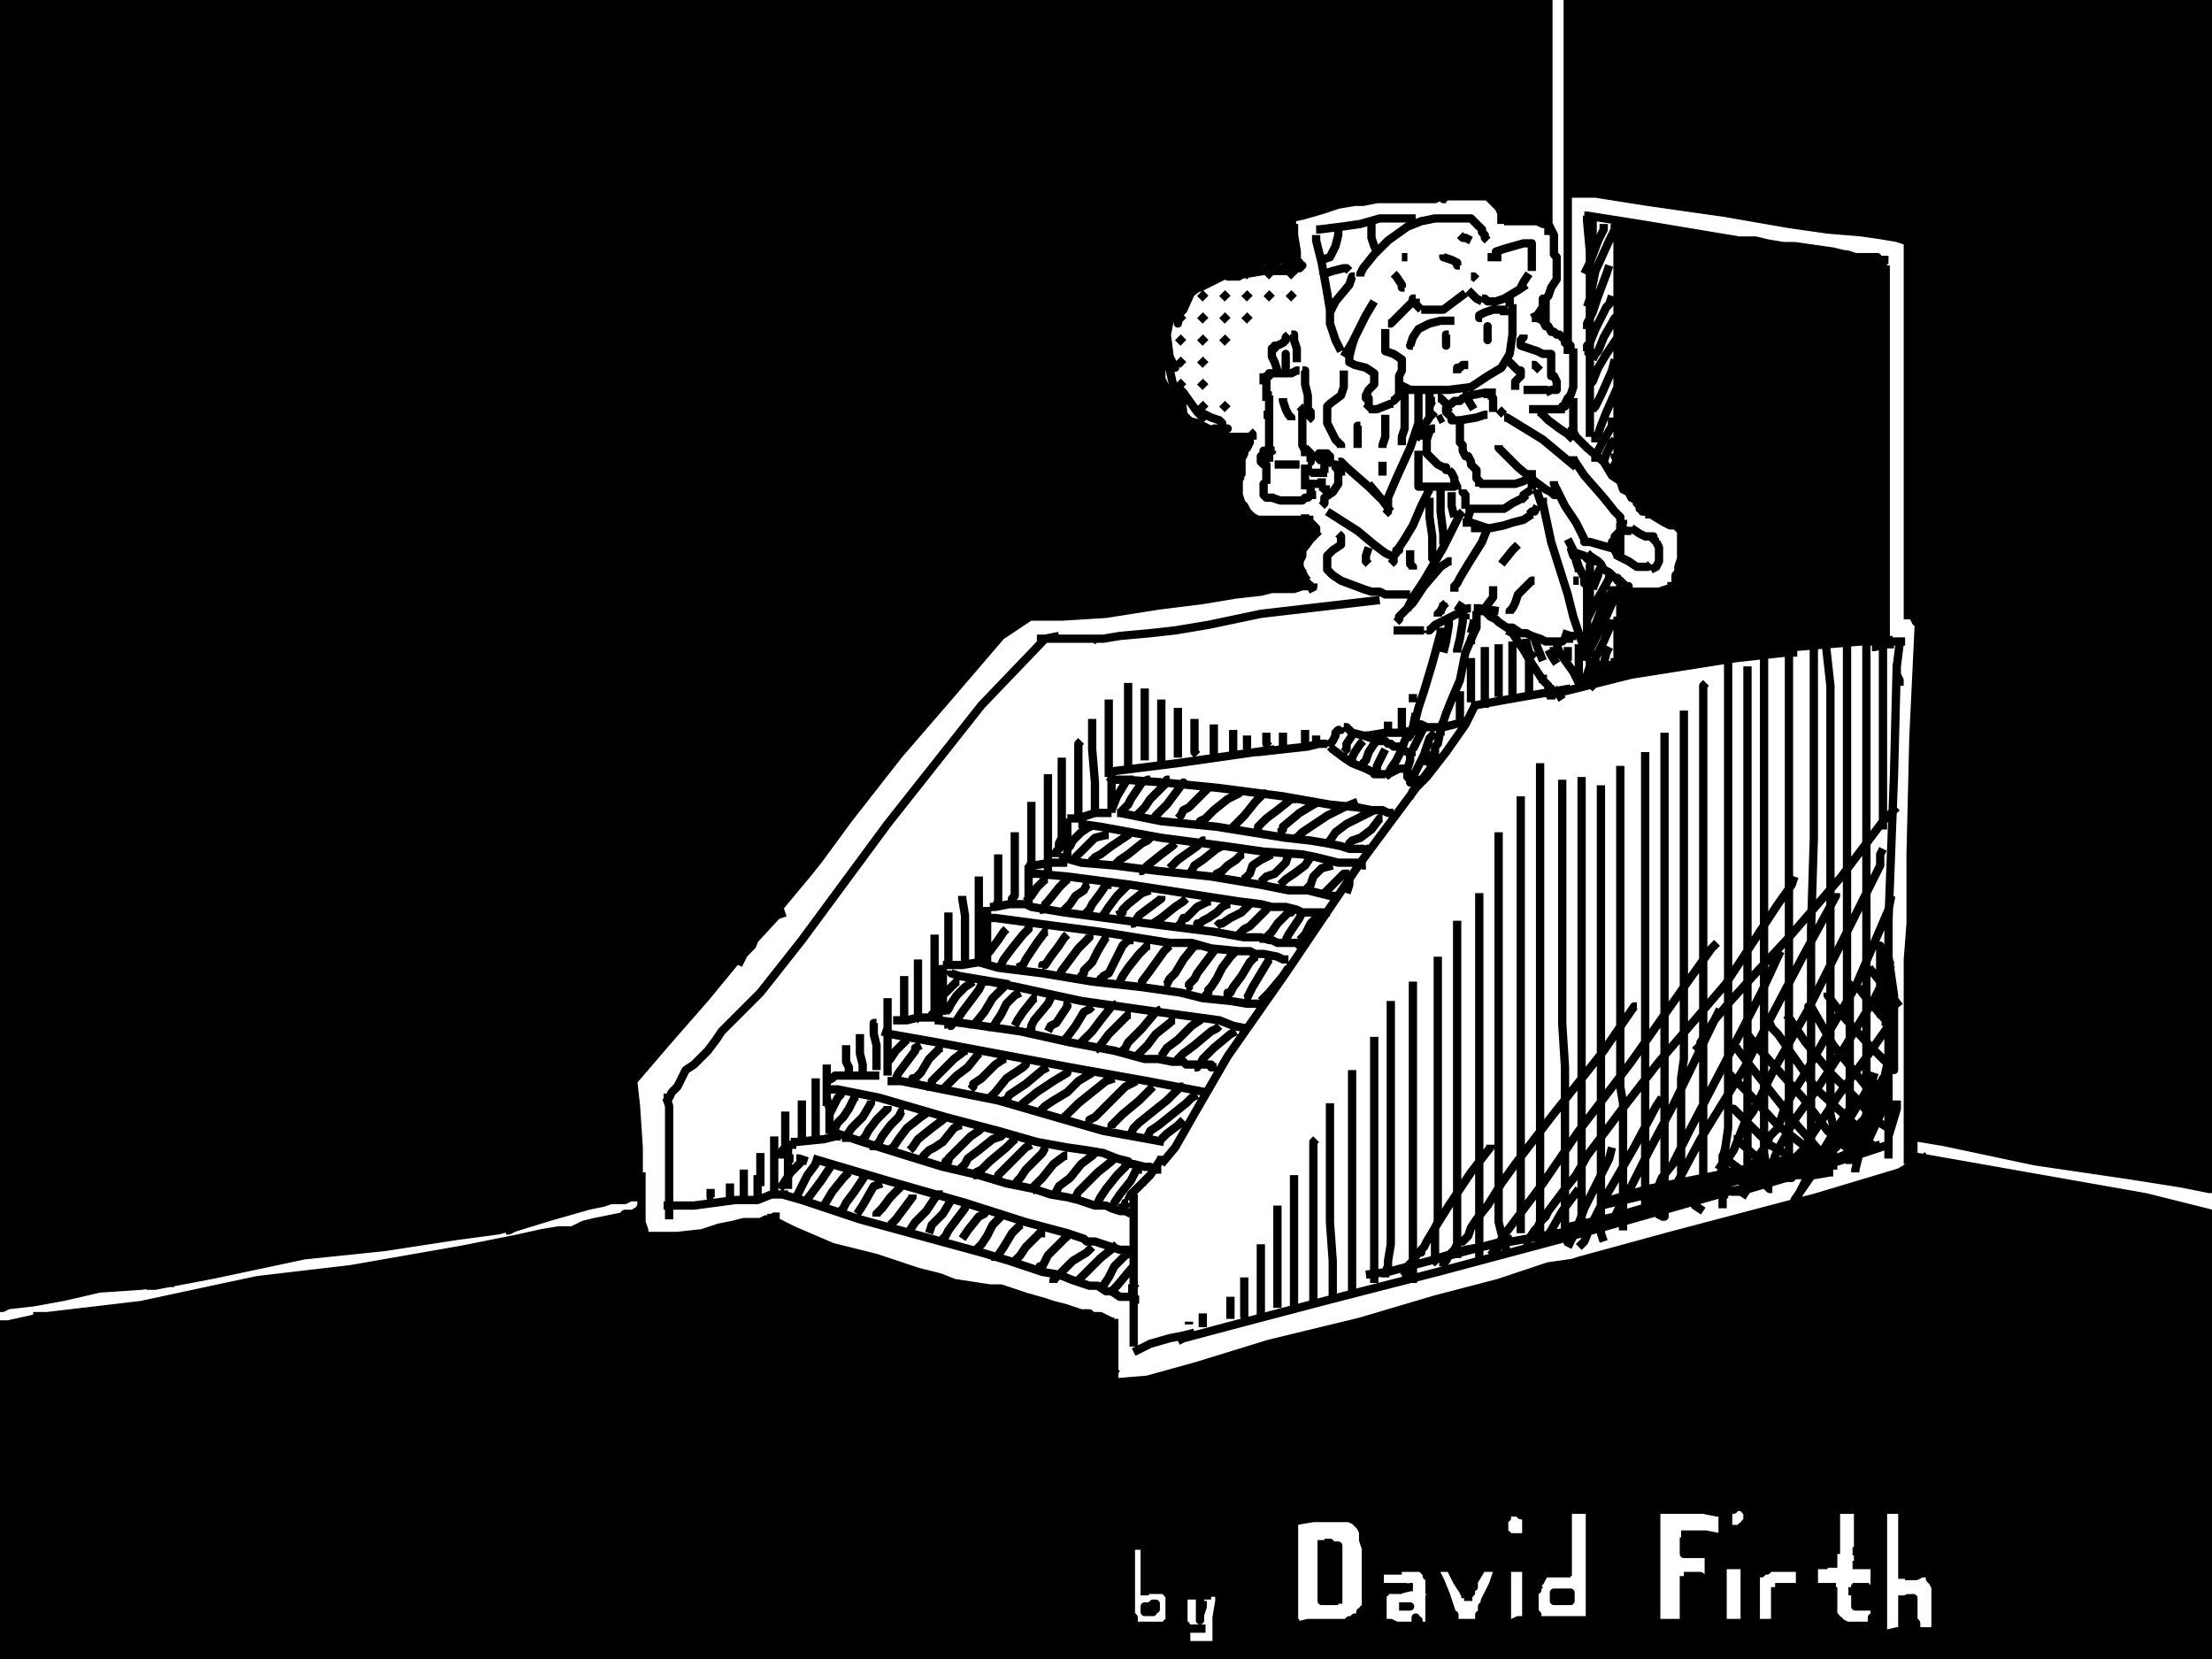 <svg viewBox="0 0 800 600" xmlns="http://www.w3.org/2000/svg">
  <rect width="800" height="600" fill="white"/>  <path
    d="M 683 233 L 683 232 L 673 232 L 637 235 L 584 244 M 426 485 L 428 484 L 443 480 L 481 470 L 520 460 L 565 448 L 604 437 L 625 431 L 635 429 L 646 425 L 656 425 L 662 424 L 663 424 M 683 230 L 683 232 M 676 415 L 676 416 M 626 431 L 629 431 L 646 426 L 671 418 L 680 415 L 683 414 L 683 413 M 691 418 L 776 433 L 800 439 M 575 109 L 575 112 L 575 127 L 575 152 M 575 205 L 575 210 L 575 215 L 575 216 L 575 218 L 575 220 M 682 120 L 682 122 L 682 130 L 682 159 L 682 172 L 682 187 L 682 197 L 682 202 L 682 207 L 682 213 L 682 214 L 682 217 L 682 221 L 682 225 L 682 226 L 682 228 L 682 230 L 682 231 M 571 210 L 569 210 M 499 217 L 456 222 L 437 226 L 425 228 L 416 229 L 405 230 L 399 231 L 396 231 L 395 232 M 398 231 L 397 231 L 395 231 L 387 231 L 380 231 L 378 231 L 375 231 M 383 230 L 378 231 L 355 255 L 321 298 L 290 340 L 275 359 L 266 368 L 261 373 L 259 376 L 256 380 L 251 385 L 248 387 L 247 389 L 245 393 L 243 395 L 242 397 L 241 399 M 240 397 L 241 397 L 242 400 L 242 417 L 242 429 L 242 436 L 242 437 L 242 441 M 12 476 L 14 476 L 17 476 L 51 472 L 93 463 L 127 459 L 167 452 L 187 448 L 196 446 L 202 445 L 205 445 L 207 445 L 211 443 L 215 442 L 220 441 L 225 440 L 226 439 L 229 439 L 232 437 M 521 273 L 492 312 L 465 352 L 444 382 L 433 401 L 425 415 L 420 421 M 574 211 L 574 214 L 574 223 L 574 232 L 574 236 L 574 237 L 574 239 M 585 111 L 585 114 L 585 117 L 585 158 M 585 223 L 585 234 L 585 239 L 585 241 M 401 280 L 402 279 L 426 276 L 461 271 M 527 261 L 530 261 M 402 280 L 402 281 L 402 283 L 402 288 L 402 291 L 402 292 L 402 294 M 402 294 L 401 294 L 400 294 L 396 294 L 390 296 L 389 296 L 386 296 M 386 296 L 386 298 L 386 300 L 386 304 L 386 306 L 386 308 L 386 309 L 386 310 L 386 311 M 386 312 L 385 312 L 380 312 L 374 313 L 372 313 M 372 313 L 372 315 L 372 316 L 372 323 L 372 327 L 372 328 M 371 328 L 371 327 L 370 327 L 365 327 L 360 328 L 358 328 M 357 328 L 357 329 L 357 333 L 357 337 L 357 341 L 357 343 L 357 345 L 357 346 L 357 347 L 357 348 L 357 349 M 357 349 L 356 348 L 354 348 L 348 349 L 342 349 L 341 349 M 341 349 L 341 350 L 341 354 L 341 361 L 341 364 L 341 365 L 341 367 M 341 368 L 339 368 L 332 368 L 328 369 L 327 369 L 325 369 L 323 369 M 321 370 L 321 371 L 321 374 L 321 379 L 321 383 L 321 385 L 321 386 L 321 388 L 321 389 M 318 389 L 317 389 L 315 389 L 310 389 L 308 389 L 307 389 L 305 389 L 303 389 L 302 389 L 301 390 L 299 391 M 299 391 L 299 397 L 300 401 L 300 407 L 300 410 M 288 414 L 286 414 L 285 415 M 285 415 L 285 417 L 285 422 L 285 425 L 285 427 L 285 428 L 285 430 M 240 436 L 242 436 L 244 436 L 251 436 L 266 434 L 272 434 L 274 434 L 279 432 L 281 432 L 282 432 L 284 432 L 285 432 M 286 419 L 287 419 M 300 394 L 301 394 L 303 394 L 318 397 L 342 404 L 361 409 L 375 413 L 386 415 L 393 416 L 399 417 L 404 419 L 408 420 L 409 421 L 410 421 L 414 422 L 416 422 L 417 423 L 418 423 L 420 423 M 319 373 L 322 374 L 339 377 L 387 386 L 415 391 L 436 395 M 284 418 L 285 418 M 294 419 L 321 427 L 349 435 L 371 442 L 386 446 L 392 448 L 393 449 L 396 449 L 399 450 L 405 452 L 408 452 L 408 453 L 411 454 M 301 410 L 303 410 L 312 413 L 328 418 L 341 422 L 354 425 L 364 428 L 369 429 L 374 430 L 380 432 L 386 433 L 390 434 L 396 436 L 400 436 L 402 437 L 405 438 L 406 438 L 407 438 L 409 439 M 286 413 L 287 413 L 288 413 L 298 412 L 302 411 L 303 411 L 304 411 M 288 419 L 289 419 L 292 420 M 321 391 L 323 391 L 326 391 L 361 398 L 399 409 L 421 413 M 338 369 L 339 369 L 348 370 L 369 373 L 387 377 L 403 380 L 414 383 L 416 383 L 419 383 L 424 384 L 426 384 L 428 384 L 429 385 L 431 385 L 432 385 L 433 385 L 435 385 L 436 385 L 438 385 L 438 386 L 439 386 L 440 386 M 344 351 L 344 352 L 347 353 L 365 356 M 357 332 L 360 332 L 375 334 L 398 337 L 423 341 L 431 341 L 438 343 L 448 344 L 452 344 L 454 345 L 457 345 L 462 346 L 464 347 L 465 347 L 466 347 M 354 355 L 358 355 L 368 357 L 391 362 L 419 366 L 441 369 L 446 371 L 451 372 M 371 327 L 373 328 L 385 330 L 415 334 L 439 337 L 450 339 L 454 339 L 456 339 L 459 340 L 460 340 L 462 341 L 467 341 L 468 341 L 469 341 L 470 342 L 471 342 L 472 342 M 401 283 L 402 282 L 410 282 M 512 282 L 513 282 L 514 282 L 515 282 M 494 307 L 495 307 M 399 294 L 400 294 L 402 294 M 282 432 L 283 432 L 290 434 L 311 441 L 344 450 L 355 453 L 365 456 L 377 460 L 383 461 L 388 463 L 394 465 L 397 465 L 400 467 L 402 467 L 405 469 L 409 469 L 410 470 L 411 470 L 412 470 M 420 418 L 420 419 L 416 425 L 411 430 L 409 432 L 408 434 M 410 432 L 410 433 L 410 444 L 410 455 L 410 463 L 410 469 L 410 473 L 410 475 L 410 476 L 410 478 L 410 479 L 410 480 L 410 481 L 410 483 L 410 484 L 410 485 L 410 486 L 410 487 M 410 489 L 412 488 L 416 486 L 423 484 L 428 483 L 432 482 M 373 316 L 375 316 L 386 317 L 409 320 L 435 324 L 448 326 L 456 327 L 460 328 L 465 328 L 469 329 L 471 330 L 475 330 L 478 330 L 479 330 L 480 330 L 481 330 M 383 310 L 384 310 L 391 312 L 403 313 L 419 315 L 438 317 L 456 320 L 466 322 L 473 322 L 477 323 L 481 324 L 483 324 L 484 324 M 404 294 L 405 294 L 420 297 L 440 299 L 465 303 L 474 304 L 480 305 L 485 306 L 488 307 L 490 307 L 491 307 L 492 307 L 493 307 L 495 308 M 406 282 L 407 282 L 421 283 L 441 285 L 464 288 L 481 291 L 491 292 L 496 293 L 500 293 L 502 294 L 503 294 L 504 294 M 390 298 L 391 298 L 398 299 L 420 303 L 443 306 L 457 308 L 471 309 L 476 310 L 480 311 L 484 312 L 488 312 L 489 312 L 491 312 L 493 313 L 494 313 M 574 78 L 574 80 L 575 91 L 575 103 L 575 108 L 575 111 L 575 113 L 575 114 L 575 115 L 575 116 M 573 78 L 574 78 L 593 81 L 611 84 L 629 87 L 635 87 L 639 88 L 645 89 L 649 89 L 656 90 L 663 91 L 667 92 L 668 92 L 671 93 L 675 93 L 677 93 L 679 93 L 679 94 L 682 94 L 683 94 M 682 96 L 682 98 L 682 101 L 682 114 L 682 121 L 682 125 L 682 126 L 681 128 L 681 129 L 681 130 M 585 80 L 585 83 L 585 89 L 585 100 L 585 109 L 585 114 L 585 117 L 585 119 L 585 120 L 585 121 M 534 254 L 533 256 L 530 262 L 523 272 L 516 281 L 511 286 L 510 288 L 509 288 M 532 255 L 534 255 L 545 253 L 568 249 M 560 251 L 562 251 L 590 244 L 628 238 L 646 236 L 649 236 L 650 236 M 506 139 L 510 141 L 518 141 L 524 141 L 532 140 L 538 136 L 543 133 L 546 128 L 547 121 L 547 115 L 547 110 M 511 125 L 510 125 L 511 122 L 513 119 L 515 118 L 517 117 L 521 116 L 522 116 L 523 116 L 524 116 L 525 116 L 526 116 M 524 121 L 523 121 L 523 123 L 523 125 L 523 124 L 523 122 L 523 123 L 523 124 M 536 115 L 535 115 L 535 114 L 537 113 L 540 112 L 542 112 L 543 112 L 544 112 L 544 113 L 544 114 M 538 119 L 538 120 L 538 122 L 538 121 L 538 120 L 538 121 L 538 122 L 538 123 L 538 120 L 538 118 L 538 119 L 538 120 L 538 121 L 538 122 M 527 135 L 527 134 L 527 133 L 528 133 L 529 132 L 530 132 L 531 132 M 520 144 L 521 144 L 523 146 L 524 149 M 529 143 L 530 143 L 533 148 M 541 142 L 540 142 L 537 142 L 532 143 L 529 144 L 528 145 L 526 145 L 525 146 L 524 146 M 523 147 L 523 148 L 523 149 L 525 151 L 525 152 L 526 152 M 526 152 L 527 152 L 528 152 L 534 151 L 537 150 L 538 150 M 538 144 L 538 143 L 539 143 L 540 144 L 540 145 L 540 148 L 540 149 M 519 145 L 518 145 L 517 147 L 517 148 L 517 149 L 517 150 L 518 150 L 519 151 M 520 152 L 522 151 M 516 155 L 515 156 L 515 159 M 529 177 L 529 178 L 530 179 L 530 181 L 530 182 L 530 183 L 530 184 M 530 184 L 531 184 L 536 184 L 540 184 L 544 184 L 547 182 L 549 181 L 551 180 L 552 179 M 542 148 L 543 149 L 544 150 M 554 170 L 554 172 L 554 173 L 554 174 L 554 175 L 554 176 L 554 177 M 529 185 L 528 186 L 522 198 L 515 210 L 511 216 L 509 220 L 506 223 L 506 224 L 505 225 M 504 228 L 505 228 L 508 228 L 511 228 L 514 228 L 515 228 M 516 228 L 517 228 L 519 226 L 525 223 L 527 222 L 529 221 L 531 220 L 532 220 M 533 220 L 535 220 L 542 221 M 565 229 L 568 230 L 570 230 M 558 180 L 558 182 L 561 196 L 567 215 L 569 223 L 571 229 L 572 232 L 574 233 L 574 235 L 575 236 L 576 237 M 535 221 L 534 221 M 544 151 L 545 151 L 558 159 L 570 169 M 559 249 L 560 250 L 560 251 L 561 252 L 561 253 M 513 152 L 513 153 L 510 162 L 505 173 L 502 180 L 502 181 L 502 182 L 502 183 L 502 185 L 501 186 M 495 175 L 500 181 L 503 185 M 529 153 L 528 153 L 528 154 L 528 156 L 528 158 L 528 160 L 529 161 L 529 163 L 530 165 L 531 165 L 532 167 L 532 168 L 534 170 L 534 171 L 534 172 L 534 173 L 535 174 L 535 175 L 535 176 M 535 175 L 536 175 L 541 175 L 548 175 L 551 174 L 553 173 L 554 173 M 519 155 L 518 155 L 517 156 L 516 159 L 516 162 L 516 163 L 516 164 L 517 165 L 519 167 L 520 168 L 522 169 L 523 169 L 523 170 L 524 170 M 524 170 L 525 171 L 526 173 L 526 174 L 527 176 L 527 177 M 517 151 L 515 154 L 513 157 L 512 159 M 513 163 L 513 164 L 513 169 L 513 173 L 513 175 L 513 176 L 515 176 L 519 176 L 522 176 L 524 176 L 525 176 L 526 176 L 526 175 M 518 177 L 517 177 L 514 183 L 511 190 L 508 195 L 506 198 L 506 199 L 505 199 L 505 200 L 504 201 L 504 202 L 504 203 L 503 204 M 503 200 L 504 201 M 480 185 L 491 192 L 497 197 L 501 200 L 503 201 M 484 167 L 485 167 L 487 169 L 495 176 L 499 180 L 502 182 M 484 169 L 484 170 L 484 171 L 484 175 L 482 178 L 479 180 L 479 182 L 478 183 M 459 163 L 458 163 L 457 163 L 457 164 L 456 165 L 456 166 L 456 167 L 457 168 L 458 168 L 458 169 M 458 168 L 458 169 L 458 170 L 458 173 L 458 175 M 458 175 L 457 175 L 457 176 L 457 177 L 457 178 L 457 179 L 458 180 L 460 180 L 461 180 M 460 179 L 460 180 L 463 181 L 467 181 L 469 181 L 471 181 L 472 180 L 473 180 L 474 179 L 475 179 L 476 179 M 474 175 L 474 176 L 474 177 L 474 178 L 474 179 L 474 180 M 472 168 L 472 169 L 472 172 L 472 173 L 472 174 L 472 175 L 472 176 L 472 177 M 460 164 L 460 163 L 461 163 M 472 162 L 473 163 L 474 164 L 474 165 L 474 166 L 474 167 L 473 167 M 473 168 L 473 169 L 473 171 L 473 172 M 461 168 L 462 168 L 465 168 L 468 168 L 469 168 L 470 168 M 457 135 L 457 136 L 457 139 M 457 150 L 458 150 M 460 143 L 459 143 L 459 145 L 459 154 L 459 159 L 459 162 L 459 163 L 459 164 M 460 161 L 459 162 L 459 165 L 459 167 M 472 136 L 472 137 L 472 139 L 473 143 L 473 145 L 473 147 L 473 148 L 474 149 L 474 150 L 474 151 L 473 152 M 470 147 L 471 148 L 471 153 L 471 157 L 471 160 L 471 161 L 472 163 L 472 164 L 472 165 M 457 137 L 458 136 L 459 136 L 459 135 L 460 135 L 461 135 L 462 135 L 463 135 L 465 135 L 467 135 L 469 134 L 470 134 M 471 134 L 472 134 L 472 135 L 472 136 L 472 137 M 463 134 L 462 134 L 461 131 L 460 129 L 460 128 L 460 127 L 460 126 L 461 126 L 461 125 L 462 125 L 464 124 L 465 123 L 465 122 L 466 121 M 467 121 L 468 121 L 468 123 L 469 126 L 469 129 L 469 130 L 469 131 M 476 167 L 477 166 L 478 166 L 479 167 L 479 168 L 479 169 L 479 170 L 479 171 M 474 171 L 475 171 L 478 171 L 479 171 L 480 171 M 478 173 L 478 174 L 478 175 L 477 175 L 476 175 L 474 175 L 473 175 M 477 165 L 476 165 L 477 165 L 477 164 L 478 164 L 479 164 L 480 164 L 480 165 L 481 165 L 481 166 L 481 167 L 482 168 M 482 168 L 483 168 L 483 169 L 484 170 L 485 171 L 485 172 M 477 176 L 478 176 L 479 177 L 480 177 L 481 177 M 458 135 L 458 136 L 458 139 L 458 143 L 458 145 M 551 121 L 551 122 L 550 123 L 550 125 L 553 126 L 556 127 L 558 128 L 561 128 L 561 131 L 561 135 L 561 136 L 562 136 L 563 138 L 563 140 L 563 141 L 561 141 L 559 142 M 544 130 L 546 131 L 547 132 L 549 134 L 550 134 L 550 135 L 550 136 L 548 138 L 548 140 L 548 141 M 551 141 L 552 141 L 555 141 L 558 141 L 560 141 M 501 119 L 501 120 L 501 123 L 501 126 L 501 127 L 504 128 L 507 130 L 507 132 L 507 134 L 506 136 L 506 137 L 506 138 L 506 140 L 506 143 L 504 145 L 503 145 M 491 122 L 490 122 L 489 125 L 488 129 L 488 131 L 490 132 L 494 133 L 497 135 L 497 136 L 497 137 L 497 138 L 497 139 L 496 140 L 495 141 L 494 143 L 494 144 L 495 144 L 495 145 L 495 147 L 494 148 M 495 148 L 498 148 L 503 146 L 504 146 M 541 92 L 541 91 L 544 90 L 551 88 L 554 88 L 554 91 L 554 94 L 554 97 L 554 98 M 502 117 L 503 117 L 507 113 L 511 109 L 511 108 L 512 108 M 512 108 L 512 109 L 512 110 L 513 111 L 514 112 M 514 112 L 515 112 L 518 112 L 522 112 L 526 109 L 530 106 M 531 105 L 532 106 L 534 108 L 536 109 M 538 109 L 539 109 L 541 109 L 544 108 L 549 105 L 552 103 M 553 99 L 551 102 L 550 104 M 492 100 L 492 99 L 493 97 L 497 92 L 502 87 L 509 82 L 514 80 L 519 79 L 525 79 L 529 79 L 532 79 L 534 81 L 536 83 L 536 84 L 537 85 L 537 86 L 538 87 M 490 100 L 489 100 L 488 103 L 483 109 L 481 113 L 481 115 L 481 117 L 482 120 L 483 123 L 484 125 L 485 127 M 486 134 L 486 135 L 486 138 L 486 140 L 485 143 L 481 146 L 480 147 L 480 149 L 480 151 L 480 153 L 482 157 L 483 159 L 485 161 L 485 162 M 484 193 L 485 194 L 485 195 L 485 197 L 482 199 L 480 201 L 480 202 L 480 204 L 480 205 M 480 205 L 480 206 L 482 208 L 485 210 L 493 213 L 496 214 L 499 214 L 501 215 L 504 215 L 506 215 L 508 215 L 510 215 M 575 147 L 575 148 L 575 158 M 584 194 L 584 195 L 584 196 M 581 197 L 582 198 L 583 198 L 584 198 M 590 191 L 593 193 L 595 194 L 597 194 L 598 195 M 599 196 L 600 198 L 600 201 L 600 203 L 599 205 L 597 206 M 584 199 L 585 201 L 589 203 L 592 205 L 594 205 L 595 205 L 596 205 L 597 204 M 585 154 L 585 159 L 585 167 M 586 189 L 586 191 L 586 195 L 586 198 L 586 199 L 586 200 L 585 201 L 585 202 M 586 190 L 588 192 L 590 192 L 590 193 M 586 211 L 586 221 L 586 226 L 586 230 L 586 231 L 586 232 M 529 218 L 527 221 M 526 222 L 526 223 M 563 250 L 565 253 M 516 228 L 516 229 M 512 258 L 511 263 L 510 266 L 509 267 L 509 268 M 530 222 L 530 224 M 521 264 L 520 269 L 519 270 L 519 271 L 519 272 L 518 273 M 512 262 L 513 262 L 514 262 L 516 263 L 519 263 L 520 263 M 510 263 L 510 264 L 508 268 L 507 271 L 507 272 M 481 270 L 482 271 L 486 274 L 489 276 L 494 278 L 496 279 L 497 279 L 497 280 L 498 280 L 499 280 L 500 280 L 501 280 M 501 281 L 502 280 L 506 278 L 508 278 M 509 278 L 509 279 L 509 280 L 509 281 L 510 282 M 510 282 L 510 283 L 512 283 M 481 270 L 481 269 L 482 268 L 483 266 L 483 265 L 484 264 L 485 264 L 485 263 M 486 263 L 487 263 L 489 265 L 493 266 L 496 267 L 499 268 L 501 268 L 502 269 L 503 269 L 504 270 L 506 270 L 507 271 L 509 272 L 510 272 L 511 272 L 512 272 M 562 249 L 563 250 M 533 221 L 534 221 L 535 221 L 537 221 L 539 223 L 541 224 L 542 225 L 545 227 L 547 227 L 550 229 L 552 229 L 554 230 L 557 231 L 559 232 L 560 232 L 561 232 L 562 232 L 563 232 L 564 232 L 565 232 L 566 231 L 567 231 L 568 231 L 569 231 M 545 228 L 547 229 L 551 235 L 554 240 L 558 246 L 560 248 L 560 249 L 561 249 L 561 250 M 562 233 L 563 233 L 564 236 L 569 243 L 571 247 L 573 249 M 533 225 L 533 229 L 530 236 L 528 246 L 525 253 L 523 258 L 522 261 L 521 263 L 521 265 L 521 266 M 521 227 L 521 229 L 518 240 L 515 250 L 513 256 L 512 260 L 512 263 L 512 264 L 512 266 M 523 218 L 522 219 L 521 221 L 521 222 M 539 191 L 538 191 L 536 196 L 531 204 L 528 209 L 527 211 L 526 212 L 526 213 L 526 214 M 525 203 L 524 203 L 521 205 L 515 212 L 511 218 L 509 220 L 509 221 M 522 218 L 522 219 L 521 221 L 520 222 L 520 223 M 555 210 L 554 210 L 552 212 L 549 215 L 548 218 L 547 220 L 546 221 L 546 222 M 540 212 L 540 213 L 540 216 L 537 220 L 536 222 M 532 191 L 533 191 L 539 191 L 544 190 L 547 189 L 551 188 L 554 186 M 553 186 L 554 185 L 555 185 L 556 183 M 529 189 L 530 189 L 531 189 L 532 189 L 535 190 L 538 191 L 539 191 M 556 177 L 556 178 L 557 181 L 558 184 M 534 221 L 534 222 L 534 227 L 532 231 L 532 233 M 476 85 L 476 87 L 478 95 L 480 106 L 481 112 L 481 114 L 481 115 L 481 116 L 482 116 M 476 83 L 477 83 L 485 82 L 492 81 L 499 79 L 505 79 L 510 79 L 512 79 M 497 81 L 496 81 L 496 83 L 496 86 L 497 89 L 498 91 M 477 94 L 478 94 L 481 93 L 483 89 L 484 85 L 484 83 M 478 100 L 479 99 L 482 98 L 486 97 L 487 97 L 488 98 M 546 106 L 546 107 L 546 109 L 546 111 M 536 108 L 537 108 L 538 109 L 539 109 M 465 131 L 465 132 L 465 133 L 465 132 L 465 130 L 465 128 L 465 129 L 465 130 L 465 131 L 465 133 M 454 272 L 455 272 L 464 271 L 473 270 L 477 269 L 480 269 M 464 144 L 464 145 L 465 148 L 466 150 L 467 151 L 467 152 M 463 94 L 462 94 M 452 156 L 453 157 L 453 158 L 453 159 M 453 159 L 452 159 L 452 160 L 451 162 L 450 163 L 450 164 L 449 166 L 449 167 L 449 168 L 449 169 L 449 170 L 449 171 L 449 172 L 450 172 M 450 171 L 449 171 L 448 174 L 448 177 L 448 179 L 449 182 L 450 183 L 451 185 L 453 187 L 455 188 L 457 188 L 459 188 L 461 188 L 463 188 L 464 188 L 465 188 L 466 188 L 468 188 L 469 188 L 470 188 L 471 188 L 472 188 L 473 188 L 474 188 L 475 188 M 472 186 L 472 187 L 474 189 L 476 191 M 477 192 L 476 193 L 475 194 L 474 195 L 471 199 L 471 201 L 470 203 L 470 205 L 471 207 L 472 209 M 471 206 L 471 207 L 471 208 L 473 210 M 373 223 L 374 223 L 384 223 L 400 222 L 419 219 L 435 217 L 447 215 L 456 214 L 460 213 L 464 213 L 468 213 L 471 212 L 473 212 L 474 212 L 475 212 L 475 211 M 472 210 L 473 211 L 474 212 L 475 214 M 368 222 L 369 222 L 374 222 M 375 222 L 374 222 L 362 230 L 344 251 L 325 273 L 307 296 L 296 311 L 292 316 L 287 322 L 282 328 L 281 330 L 279 333 L 278 334 L 277 335 L 276 336 L 274 337 L 272 342 L 269 345 L 268 347 L 267 349 M 284 330 L 281 331 L 269 344 L 255 361 L 241 377 L 229 391 L 226 395 M 229 390 L 229 391 L 230 400 L 231 415 L 231 426 L 231 428 M 230 425 L 229 425 M 461 93 L 463 93 L 466 94 L 467 94 L 468 94 M 468 81 L 468 85 L 469 91 L 469 93 L 469 94 L 470 95 L 470 96 M 466 78 L 466 79 L 471 78 L 478 76 L 484 74 L 490 73 L 493 73 L 498 72 L 503 72 L 510 72 L 515 72 L 519 72 L 521 71 L 523 71 L 524 71 L 525 71 L 526 71 M 523 72 L 522 72 L 523 71 L 527 71 L 532 71 L 535 71 L 538 71 L 540 73 L 541 74 L 542 75 L 543 77 L 543 78 L 543 80 L 543 81 M 544 81 L 544 80 L 546 80 L 550 80 L 553 80 L 555 80 L 556 80 L 558 81 L 560 81 L 561 83 L 562 85 L 562 87 L 562 90 L 562 92 L 563 93 L 563 96 L 563 98 L 563 99 L 563 101 L 561 104 L 560 107 L 559 108 L 558 111 L 556 114 L 554 115 M 554 115 L 555 115 L 556 115 L 558 116 L 559 118 L 560 118 L 561 120 L 562 120 L 563 121 L 564 121 L 565 122 L 566 123 L 566 124 L 567 124 L 568 125 L 568 126 L 569 126 M 569 126 L 569 127 L 569 128 L 569 130 L 569 132 L 569 134 L 569 135 L 569 137 L 569 139 L 569 140 L 568 143 L 567 144 L 566 146 L 566 147 L 565 147 L 565 148 M 553 148 L 554 148 L 556 148 L 559 148 L 561 148 L 562 148 L 563 148 L 564 148 L 565 148 L 566 148 M 556 149 L 557 149 L 560 152 L 564 155 L 567 157 L 568 158 L 569 159 M 569 144 L 569 146 L 569 151 L 569 155 L 569 156 L 570 158 M 567 65 L 567 66 L 567 70 L 567 79 L 567 85 L 567 91 L 567 97 L 567 102 L 567 105 L 567 108 L 567 110 L 567 114 L 567 116 L 567 118 L 567 119 L 567 121 L 567 122 L 567 124 L 567 126 L 567 128 M 567 70 L 568 70 L 577 70 L 596 73 L 624 77 L 647 81 L 661 83 L 673 84 L 680 85 L 686 86 L 689 87 L 692 87 M 677 234 L 678 234 L 682 233 L 685 233 M 686 240 L 685 280 L 683 333 L 683 360 L 683 370 L 683 374 M 683 367 L 683 368 L 683 375 L 683 388 L 683 397 L 683 402 L 683 405 L 683 407 L 683 409 L 683 411 L 683 413 L 683 415 L 683 417 L 683 418 L 683 419 M 690 84 L 690 86 L 690 88 L 690 106 L 690 140 L 690 157 L 690 174 L 690 181 L 690 185 L 690 191 L 690 196 L 690 198 L 690 202 L 690 207 L 690 210 L 690 211 L 690 213 L 690 215 L 690 217 L 690 218 L 690 220 L 690 221 L 690 222 L 690 223 L 690 224 M 691 223 L 692 223 L 693 225 L 695 226 L 696 226 M 681 233 L 683 232 L 687 232 L 688 232 L 689 232 M 687 231 L 687 232 L 687 233 L 686 241 L 686 244 L 687 246 L 687 248 M 694 222 L 694 225 L 692 267 L 691 309 L 691 333 L 691 343 L 691 346 L 691 349 L 691 353 L 691 354 M 692 332 L 691 334 L 690 347 L 690 374 L 690 394 L 690 399 L 690 401 L 690 402 L 690 405 L 690 406 L 690 407 L 690 408 L 690 409 L 690 410 L 690 411 L 690 412 M 689 411 L 691 411 L 703 413 L 736 420 L 770 425 L 789 428 L 799 430 L 800 430 M 467 79 L 467 78 L 467 79 L 468 85 L 468 88 L 468 89 M 475 190 L 475 191 L 476 191 L 476 192 L 476 193 M 466 94 L 465 94 L 464 94 L 460 94 L 456 94 L 453 94 L 444 96 L 440 98 L 437 100 L 431 103 L 426 108 L 424 110 L 422 115 L 421 119 L 420 123 L 420 130 L 420 134 L 420 137 L 422 141 L 423 144 L 426 147 L 428 150 L 431 153 L 434 155 L 436 156 L 439 157 L 442 158 L 443 158 L 445 158 L 447 158 L 448 158 L 449 158 L 450 158 L 451 158 L 452 158 L 453 158 M 452 157 L 452 158 L 452 160 M 232 424 L 232 425 L 232 430 L 232 434 L 232 436 L 231 438 M 0 473 L 1 473 L 3 472 L 12 471 L 23 469 L 36 466 L 51 465 L 59 464 L 62 464 L 63 464 M 53 466 L 53 465 L 56 465 L 77 461 L 110 454 L 139 451 L 165 447 L 180 445 L 184 444 L 185 444 M 183 445 L 184 445 L 186 444 L 199 440 L 213 436 L 218 435 L 221 434 L 222 434 L 224 434 L 225 434 L 226 434 L 228 433 L 230 433 L 231 433 M 232 432 L 232 433 L 232 435 L 232 442 L 233 445 L 233 446 M 230 446 L 231 446 L 234 447 L 235 447 M 235 447 L 236 447 L 238 447 L 245 447 L 254 446 L 260 444 L 265 443 L 269 442 L 272 442 L 275 442 L 277 441 L 279 441 L 280 440 L 281 440 L 282 440 M 279 439 L 279 441 L 287 445 L 301 451 L 317 455 L 332 460 L 340 462 L 345 464 L 358 466 L 362 466 L 365 467 L 371 469 L 378 471 L 381 472 L 385 473 L 388 474 L 391 475 L 394 475 L 395 476 L 396 476 L 397 476 L 398 476 L 400 477 L 402 478 L 403 478 M 403 477 L 403 478 L 403 480 L 403 485 L 403 488 L 403 490 L 403 492 M 403 488 L 403 489 L 403 492 L 403 496 L 404 497 M 402 496 L 403 496 L 403 497 L 403 500 L 403 501 M 404 501 L 405 501 M 692 410 L 692 411 L 692 414 L 692 416 L 692 417 L 692 418 L 692 419 L 692 420 M 690 410 L 690 411 L 690 412 L 690 417 L 690 421 M 402 500 L 403 500 L 415 499 L 433 494 L 459 486 L 492 478 L 519 470 L 542 464 L 560 458 L 574 456 L 591 452 L 597 451 M 568 458 L 568 457 L 571 456 L 604 447 L 657 433 L 687 424 L 697 418 M 17 476 L 15 476 L 12 477 L 3 479 L 0 479 M 567 156 L 568 156 L 574 162 L 580 167 L 583 172 L 586 174 L 587 177 L 589 178 L 590 180 L 592 181 L 592 182 L 593 183 L 593 184 L 594 184 L 594 185 L 595 185 L 595 186 M 595 186 L 596 186 L 597 186 L 602 189 L 604 190 L 606 190 L 607 191 L 608 192 M 608 192 L 608 193 L 608 195 L 608 198 L 608 202 L 607 205 L 607 207 L 606 208 L 606 210 L 606 211 L 605 212 M 574 200 L 575 201 L 578 203 L 579 204 L 580 206 L 582 207 L 583 208 L 584 209 L 585 209 L 585 210 L 586 210 L 587 211 L 588 212 L 589 212 L 589 213 L 590 213 M 590 214 L 591 214 L 592 214 L 596 214 L 600 214 L 603 213 L 604 213 L 606 213 L 607 213 M 606 212 L 603 212 M 570 202 L 571 205 L 572 207 L 573 209 L 573 210 L 573 211 L 574 211 L 574 212 M 584 164 L 584 165 L 585 167 L 585 171 L 586 174 M 584 238 L 584 239 L 585 241 L 585 244 L 585 246 M 681 93 L 681 94 L 681 99 L 681 100 M 577 80 L 576 80 L 576 81 L 576 84 L 575 88 L 575 89 M 580 81 L 580 83 L 578 87 L 575 95 L 573 99 M 584 81 L 584 83 L 582 87 L 577 98 L 575 108 L 574 111 M 582 96 L 581 99 L 578 107 L 576 113 L 574 117 L 574 119 M 583 107 L 582 110 L 581 111 L 577 119 L 575 124 L 574 125 L 574 127 L 573 127 M 585 115 L 584 115 L 580 122 L 578 127 L 577 128 L 576 130 M 586 122 L 585 122 L 581 128 L 578 133 L 576 138 L 575 139 L 575 141 M 584 130 L 583 134 L 579 143 L 577 147 L 576 148 L 576 149 M 585 138 L 585 140 L 581 149 L 579 154 L 578 157 L 577 158 L 577 159 L 577 160 M 583 151 L 583 154 L 579 161 L 577 165 L 577 167 M 584 159 L 583 160 L 581 164 L 580 167 M 585 165 L 585 166 L 584 168 L 582 171 M 575 204 L 575 206 L 575 210 M 579 205 L 578 207 L 578 208 L 576 213 M 582 208 L 582 209 L 581 211 L 577 218 L 574 224 L 574 225 M 583 212 L 583 213 L 583 214 L 580 218 L 577 226 L 575 230 L 574 231 M 586 214 L 584 216 L 580 225 L 576 233 L 574 237 M 583 224 L 583 225 L 580 232 L 577 238 L 577 241 M 582 234 L 581 236 L 580 240 M 458 98 L 460 100 M 458 106 L 460 108 M 466 98 L 468 100 M 466 106 L 468 108 M 450 98 L 452 100 M 450 106 L 452 108 M 442 98 L 444 100 M 442 106 L 444 108 M 442 114 L 444 116 M 450 114 L 452 116 M 434 106 L 436 108 M 434 114 L 436 116 M 434 122 L 436 124 M 442 122 L 444 124 M 426 114 L 428 116 M 426 122 L 428 124 M 434 130 L 436 132 M 426 130 L 428 132 M 426 138 L 428 140 M 434 138 L 436 140 M 426 146 L 428 148 M 434 146 L 436 148 M 434 154 L 436 156 M 442 146 L 444 148 M 442 154 L 444 156 M 522 92 L 522 93 L 525 94 L 527 95 L 527 96 L 528 96 M 532 100 L 533 100 L 534 101 M 528 85 L 529 86 L 530 86 L 532 87 M 504 99 L 505 100 L 507 103 L 507 104 L 508 104 M 554 132 L 555 132 L 557 134 M 507 93 L 508 93 L 509 93 M 538 93 L 539 93 L 542 93 L 543 93 M 497 109 L 494 114 L 489 124 L 486 129 M 508 141 L 508 146 L 508 155 L 507 158 L 507 161 M 513 141 L 513 143 L 513 150 L 513 154 L 513 155 M 517 142 L 517 145 L 517 147 M 517 180 L 517 182 L 517 187 L 518 194 L 518 198 L 518 200 L 518 201 L 518 202 L 518 201 M 521 175 L 521 177 L 521 185 L 522 193 L 522 195 L 522 196 L 522 197 M 525 178 L 525 179 L 525 183 L 526 187 M 501 150 L 501 158 L 500 161 L 500 162 M 500 167 L 500 168 L 500 171 L 500 172 M 510 199 L 510 200 L 510 204 L 511 205 L 511 206 M 495 198 L 494 201 L 494 203 L 495 204 M 492 154 L 491 154 L 491 158 L 491 162 M 532 183 L 532 184 L 531 187 L 531 189 M 550 181 L 551 180 L 551 179 L 554 177 M 542 161 L 542 162 L 549 169 L 555 174 L 559 177 L 561 178 L 562 179 L 563 179 M 569 165 L 569 166 L 573 172 L 580 180 L 584 185 L 586 187 L 586 188 L 587 188 M 587 188 L 587 189 L 586 192 L 585 193 L 584 194 L 584 195 L 583 196 L 583 197 M 562 174 L 562 175 L 563 177 L 566 183 L 570 189 L 571 191 L 572 193 L 573 195 L 573 196 L 574 196 M 574 196 L 575 196 L 582 198 L 586 199 M 597 194 L 598 194 L 598 195 L 599 196 L 600 196 M 568 200 L 569 200 L 570 200 L 573 201 L 575 203 L 577 203 L 578 203 M 569 201 L 570 201 L 570 203 L 571 206 L 571 207 M 567 198 L 568 198 L 569 201 L 570 202 L 570 201 L 569 199 L 567 195 M 524 224 L 524 225 L 524 226 L 523 232 L 522 236 M 529 222 L 529 223 L 529 225 L 528 231 L 527 235 L 527 236 M 533 224 L 533 225 L 532 229 M 552 231 L 552 232 L 553 236 L 555 238 M 555 231 L 556 234 L 558 239 M 560 235 L 561 237 L 563 240 M 562 234 L 562 236 L 562 238 M 567 73 L 567 71 L 567 63 L 567 41 L 567 16 L 567 1 L 567 0 M 560 0 L 560 2 L 560 8 L 560 14 L 560 23 L 560 35 L 560 42 L 560 48 L 560 53 L 560 56 L 560 60 L 560 64 L 560 68 L 560 70 L 560 73 L 560 75 L 560 77 L 560 79 L 560 81 L 560 82 L 560 83 L 560 85 M 0 38 L 559 38 M 0 39 L 559 39 M 0 37 L 559 37 M 0 40 L 559 40 M 0 36 L 559 36 M 0 41 L 559 41 M 0 35 L 559 35 M 0 42 L 559 42 M 0 34 L 559 34 M 0 43 L 559 43 M 0 33 L 559 33 M 0 44 L 559 44 M 0 32 L 559 32 M 0 45 L 559 45 M 0 31 L 559 31 M 0 46 L 559 46 M 0 30 L 559 30 M 0 47 L 559 47 M 0 29 L 559 29 M 0 48 L 559 48 M 0 28 L 559 28 M 0 49 L 559 49 M 0 27 L 559 27 M 0 50 L 559 50 M 0 26 L 559 26 M 0 51 L 559 51 M 0 25 L 559 25 M 0 52 L 559 52 M 0 24 L 559 24 M 0 53 L 559 53 M 0 23 L 559 23 M 0 54 L 559 54 M 0 22 L 559 22 M 0 55 L 559 55 M 0 21 L 559 21 M 0 56 L 559 56 M 0 20 L 559 20 M 0 57 L 559 57 M 0 19 L 559 19 M 0 58 L 559 58 M 0 18 L 559 18 M 0 59 L 559 59 M 0 17 L 559 17 M 0 60 L 559 60 M 0 16 L 559 16 M 0 61 L 559 61 M 0 15 L 559 15 M 0 62 L 559 62 M 0 14 L 559 14 M 0 63 L 559 63 M 0 13 L 559 13 M 0 64 L 559 64 M 0 12 L 559 12 M 0 65 L 559 65 M 0 11 L 559 11 M 0 66 L 559 66 M 0 10 L 559 10 M 0 67 L 559 67 M 0 9 L 559 9 M 0 68 L 559 68 M 0 8 L 559 8 M 0 69 L 559 69 M 0 7 L 559 7 M 0 70 L 520 70 M 539 70 L 559 70 M 0 6 L 559 6 M 0 71 L 495 71 M 540 71 L 559 71 M 0 5 L 559 5 M 0 72 L 487 72 M 541 72 L 559 72 M 0 4 L 559 4 M 0 73 L 482 73 M 542 73 L 559 73 M 0 3 L 559 3 M 0 74 L 479 74 M 543 74 L 559 74 M 0 2 L 559 2 M 0 75 L 476 75 M 543 75 L 559 75 M 0 1 L 559 1 M 0 76 L 472 76 M 544 76 L 559 76 M 0 0 L 559 0 M 0 77 L 466 77 M 544 77 L 559 77 M 0 78 L 465 78 M 544 78 L 559 78 M 0 79 L 465 79 M 557 79 L 559 79 M 0 80 L 466 80 M 0 81 L 466 81 M 0 82 L 467 82 M 0 83 L 467 83 M 0 84 L 467 84 M 0 85 L 467 85 M 0 86 L 467 86 M 0 87 L 467 87 M 0 88 L 467 88 M 0 89 L 468 89 M 0 90 L 468 90 M 0 91 L 468 91 M 0 92 L 461 92 M 465 92 L 468 92 M 0 93 L 450 93 M 0 94 L 446 94 M 0 95 L 443 95 M 0 96 L 441 96 M 0 97 L 439 97 M 0 98 L 437 98 M 0 99 L 436 99 M 0 100 L 434 100 M 0 101 L 432 101 M 0 102 L 430 102 M 0 103 L 429 103 M 0 104 L 428 104 M 0 105 L 427 105 M 0 106 L 426 106 M 0 107 L 425 107 M 0 108 L 424 108 M 0 109 L 423 109 M 0 110 L 423 110 M 0 111 L 422 111 M 0 112 L 422 112 M 0 113 L 422 113 M 0 114 L 421 114 M 0 115 L 421 115 M 0 116 L 421 116 M 0 117 L 420 117 M 0 118 L 420 118 M 0 119 L 420 119 M 0 120 L 420 120 M 0 121 L 419 121 M 0 122 L 419 122 M 0 123 L 419 123 M 0 124 L 419 124 M 0 125 L 419 125 M 0 126 L 419 126 M 0 127 L 419 127 M 0 128 L 419 128 M 0 129 L 419 129 M 0 130 L 419 130 M 0 131 L 419 131 M 0 132 L 419 132 M 0 133 L 419 133 M 0 134 L 419 134 M 0 135 L 419 135 M 0 136 L 419 136 M 0 137 L 419 137 M 0 138 L 420 138 M 0 139 L 420 139 M 0 140 L 421 140 M 0 141 L 421 141 M 0 142 L 421 142 M 0 143 L 422 143 M 0 144 L 422 144 M 0 145 L 423 145 M 0 146 L 424 146 M 0 147 L 425 147 M 0 148 L 426 148 M 0 149 L 426 149 M 0 150 L 427 150 M 0 151 L 428 151 M 0 152 L 429 152 M 0 153 L 430 153 M 0 154 L 431 154 M 0 155 L 433 155 M 0 156 L 435 156 M 0 157 L 437 157 M 0 158 L 440 158 M 0 159 L 451 159 M 0 160 L 451 160 M 0 161 L 450 161 M 0 162 L 449 162 M 0 163 L 449 163 M 0 164 L 449 164 M 0 165 L 448 165 M 0 166 L 448 166 M 0 167 L 448 167 M 0 168 L 448 168 M 0 169 L 448 169 M 0 170 L 448 170 M 0 171 L 448 171 M 0 172 L 447 172 M 0 173 L 447 173 M 0 174 L 447 174 M 0 175 L 447 175 M 0 176 L 447 176 M 0 177 L 447 177 M 0 178 L 447 178 M 0 179 L 447 179 M 0 180 L 447 180 M 0 181 L 448 181 M 0 182 L 448 182 M 0 183 L 449 183 M 0 184 L 450 184 M 0 185 L 450 185 M 0 186 L 451 186 M 0 187 L 452 187 M 0 188 L 454 188 M 0 189 L 473 189 M 0 190 L 474 190 M 0 191 L 474 191 M 0 192 L 475 192 M 0 193 L 474 193 M 0 194 L 473 194 M 0 195 L 472 195 M 0 196 L 472 196 M 0 197 L 471 197 M 0 198 L 470 198 M 0 199 L 470 199 M 0 200 L 470 200 M 0 201 L 470 201 M 0 202 L 469 202 M 0 203 L 469 203 M 0 204 L 469 204 M 0 205 L 469 205 M 0 206 L 470 206 M 0 207 L 470 207 M 0 208 L 470 208 M 0 209 L 471 209 M 0 210 L 472 210 M 0 211 L 469 211 M 0 212 L 458 212 M 0 213 L 451 213 M 0 214 L 444 214 M 0 215 L 438 215 M 0 216 L 431 216 M 0 217 L 423 217 M 0 218 L 416 218 M 0 219 L 409 219 M 0 220 L 403 220 M 0 221 L 368 221 M 375 221 L 392 221 M 0 222 L 368 222 M 0 223 L 370 223 M 0 224 L 369 224 M 0 225 L 367 225 M 0 226 L 366 226 M 0 227 L 364 227 M 0 228 L 363 228 M 0 229 L 361 229 M 0 230 L 360 230 M 0 231 L 359 231 M 0 232 L 358 232 M 0 233 L 358 233 M 0 234 L 357 234 M 0 235 L 356 235 M 0 236 L 355 236 M 0 237 L 354 237 M 0 238 L 353 238 M 0 239 L 352 239 M 0 240 L 352 240 M 0 241 L 351 241 M 0 242 L 350 242 M 0 243 L 349 243 M 0 244 L 348 244 M 0 245 L 347 245 M 0 246 L 346 246 M 0 247 L 346 247 M 0 248 L 345 248 M 0 249 L 344 249 M 0 250 L 343 250 M 0 251 L 342 251 M 0 252 L 341 252 M 0 253 L 340 253 M 0 254 L 340 254 M 0 255 L 339 255 M 0 256 L 338 256 M 0 257 L 337 257 M 0 258 L 336 258 M 0 259 L 335 259 M 0 260 L 334 260 M 0 261 L 334 261 M 0 262 L 333 262 M 0 263 L 332 263 M 0 264 L 331 264 M 0 265 L 330 265 M 0 266 L 329 266 M 0 267 L 328 267 M 0 268 L 327 268 M 0 269 L 327 269 M 0 270 L 326 270 M 0 271 L 325 271 M 0 272 L 324 272 M 0 273 L 323 273 M 0 274 L 322 274 M 0 275 L 322 275 M 0 276 L 321 276 M 0 277 L 320 277 M 0 278 L 319 278 M 0 279 L 319 279 M 0 280 L 318 280 M 0 281 L 317 281 M 0 282 L 316 282 M 0 283 L 315 283 M 0 284 L 315 284 M 0 285 L 314 285 M 0 286 L 313 286 M 0 287 L 312 287 M 0 288 L 312 288 M 0 289 L 311 289 M 0 290 L 310 290 M 0 291 L 309 291 M 0 292 L 308 292 M 0 293 L 308 293 M 0 294 L 307 294 M 0 295 L 306 295 M 0 296 L 305 296 M 0 297 L 305 297 M 0 298 L 304 298 M 0 299 L 303 299 M 0 300 L 302 300 M 0 301 L 302 301 M 0 302 L 301 302 M 0 303 L 300 303 M 0 304 L 299 304 M 0 305 L 299 305 M 0 306 L 298 306 M 0 307 L 297 307 M 0 308 L 297 308 M 0 309 L 296 309 M 0 310 L 295 310 M 0 311 L 294 311 M 0 312 L 293 312 M 0 313 L 293 313 M 0 314 L 292 314 M 0 315 L 291 315 M 0 316 L 290 316 M 0 317 L 289 317 M 0 318 L 289 318 M 0 319 L 288 319 M 0 320 L 287 320 M 0 321 L 286 321 M 0 322 L 285 322 M 0 323 L 284 323 M 0 324 L 284 324 M 0 325 L 283 325 M 0 326 L 282 326 M 0 327 L 281 327 M 0 328 L 281 328 M 0 329 L 280 329 M 0 330 L 280 330 M 0 331 L 279 331 M 0 332 L 278 332 M 0 333 L 277 333 M 0 334 L 276 334 M 0 335 L 275 335 M 0 336 L 273 336 M 0 337 L 273 337 M 0 338 L 272 338 M 0 339 L 272 339 M 0 340 L 271 340 M 0 341 L 270 341 M 0 342 L 269 342 M 0 343 L 268 343 M 0 344 L 267 344 M 0 345 L 266 345 M 0 346 L 266 346 M 0 347 L 265 347 M 0 348 L 264 348 M 0 349 L 263 349 M 0 350 L 262 350 M 0 351 L 261 351 M 0 352 L 261 352 M 0 353 L 260 353 M 0 354 L 259 354 M 0 355 L 258 355 M 0 356 L 257 356 M 0 357 L 257 357 M 0 358 L 256 358 M 0 359 L 255 359 M 0 360 L 254 360 M 0 361 L 253 361 M 0 362 L 252 362 M 0 363 L 251 363 M 0 364 L 251 364 M 0 365 L 250 365 M 0 366 L 249 366 M 0 367 L 248 367 M 0 368 L 247 368 M 0 369 L 246 369 M 0 370 L 245 370 M 0 371 L 244 371 M 0 372 L 244 372 M 0 373 L 243 373 M 0 374 L 242 374 M 0 375 L 241 375 M 0 376 L 240 376 M 0 377 L 239 377 M 0 378 L 238 378 M 0 379 L 237 379 M 0 380 L 237 380 M 0 381 L 236 381 M 0 382 L 235 382 M 0 383 L 234 383 M 0 384 L 233 384 M 0 385 L 232 385 M 0 386 L 231 386 M 0 387 L 231 387 M 0 388 L 230 388 M 0 389 L 229 389 M 0 390 L 228 390 M 0 391 L 227 391 M 0 392 L 227 392 M 0 393 L 226 393 M 0 394 L 226 394 M 0 395 L 228 395 M 0 396 L 229 396 M 0 397 L 229 397 M 0 398 L 229 398 M 0 399 L 229 399 M 0 400 L 229 400 M 0 401 L 229 401 M 0 402 L 229 402 M 0 403 L 229 403 M 0 404 L 229 404 M 0 405 L 229 405 M 0 406 L 229 406 M 0 407 L 229 407 M 0 408 L 230 408 M 0 409 L 230 409 M 0 410 L 230 410 M 0 411 L 230 411 M 0 412 L 230 412 M 0 413 L 230 413 M 0 414 L 230 414 M 0 415 L 230 415 M 0 416 L 230 416 M 0 417 L 230 417 M 0 418 L 230 418 M 0 419 L 230 419 M 0 420 L 230 420 M 0 421 L 230 421 M 0 422 L 230 422 M 0 423 L 230 423 M 0 424 L 229 424 M 0 425 L 229 425 M 0 426 L 230 426 M 0 427 L 230 427 M 0 428 L 231 428 M 0 429 L 231 429 M 0 430 L 231 430 M 0 431 L 231 431 M 0 432 L 227 432 M 0 433 L 219 433 M 0 434 L 215 434 M 0 435 L 211 435 M 0 436 L 207 436 M 0 437 L 204 437 M 0 438 L 200 438 M 0 439 L 197 439 M 0 440 L 194 440 M 0 441 L 191 441 M 0 442 L 187 442 M 0 443 L 182 443 M 0 444 L 176 444 M 0 445 L 168 445 M 0 446 L 161 446 M 0 447 L 155 447 M 0 448 L 148 448 M 0 449 L 142 449 M 0 450 L 134 450 M 0 451 L 124 451 M 0 452 L 115 452 M 0 453 L 107 453 M 0 454 L 103 454 M 0 455 L 98 455 M 0 456 L 93 456 M 0 457 L 89 457 M 0 458 L 84 458 M 0 459 L 79 459 M 0 460 L 74 460 M 0 461 L 69 461 M 0 462 L 64 462 M 0 463 L 55 463 M 0 464 L 43 464 M 0 465 L 34 465 M 0 466 L 29 466 M 0 467 L 25 467 M 0 468 L 20 468 M 0 469 L 14 469 M 0 470 L 7 470 M 0 471 L 2 471 M 568 35 L 800 35 M 568 36 L 800 36 M 568 34 L 800 34 M 568 37 L 800 37 M 568 33 L 800 33 M 568 38 L 800 38 M 568 32 L 800 32 M 568 39 L 800 39 M 568 31 L 800 31 M 568 40 L 800 40 M 568 30 L 800 30 M 568 41 L 800 41 M 568 29 L 800 29 M 568 42 L 800 42 M 568 28 L 800 28 M 568 43 L 800 43 M 568 27 L 800 27 M 568 44 L 800 44 M 568 26 L 800 26 M 568 45 L 800 45 M 568 25 L 800 25 M 568 46 L 800 46 M 568 24 L 800 24 M 568 47 L 800 47 M 568 23 L 800 23 M 568 48 L 800 48 M 568 22 L 800 22 M 568 49 L 800 49 M 568 21 L 800 21 M 568 50 L 800 50 M 568 20 L 800 20 M 568 51 L 800 51 M 568 19 L 800 19 M 568 52 L 800 52 M 568 18 L 800 18 M 568 53 L 800 53 M 568 17 L 800 17 M 568 54 L 800 54 M 568 16 L 800 16 M 568 55 L 800 55 M 568 15 L 800 15 M 568 56 L 800 56 M 568 14 L 800 14 M 568 57 L 800 57 M 568 13 L 800 13 M 568 58 L 800 58 M 568 12 L 800 12 M 568 59 L 800 59 M 568 11 L 800 11 M 568 60 L 800 60 M 568 10 L 800 10 M 568 61 L 800 61 M 568 9 L 800 9 M 568 62 L 800 62 M 568 8 L 800 8 M 568 63 L 800 63 M 568 7 L 800 7 M 568 64 L 800 64 M 568 6 L 800 6 M 568 65 L 800 65 M 568 5 L 800 5 M 568 66 L 800 66 M 568 4 L 800 4 M 568 67 L 800 67 M 568 3 L 800 3 M 568 68 L 800 68 M 568 2 L 800 2 M 581 69 L 800 69 M 568 1 L 800 1 M 587 70 L 800 70 M 568 0 L 800 0 M 593 71 L 800 71 M 600 72 L 800 72 M 607 73 L 800 73 M 614 74 L 800 74 M 621 75 L 800 75 M 627 76 L 800 76 M 633 77 L 800 77 M 639 78 L 800 78 M 645 79 L 800 79 M 651 80 L 800 80 M 658 81 L 800 81 M 668 82 L 800 82 M 677 83 L 800 83 M 684 84 L 689 84 M 691 84 L 800 84 M 691 85 L 800 85 M 692 86 L 800 86 M 692 87 L 800 87 M 691 88 L 800 88 M 691 89 L 800 89 M 691 90 L 800 90 M 691 91 L 800 91 M 691 92 L 800 92 M 691 93 L 800 93 M 691 94 L 800 94 M 691 95 L 800 95 M 691 96 L 800 96 M 691 97 L 800 97 M 691 98 L 800 98 M 691 99 L 800 99 M 691 100 L 800 100 M 691 101 L 800 101 M 691 102 L 800 102 M 691 103 L 800 103 M 691 104 L 800 104 M 691 105 L 800 105 M 691 106 L 800 106 M 691 107 L 800 107 M 691 108 L 800 108 M 691 109 L 800 109 M 691 110 L 800 110 M 691 111 L 800 111 M 691 112 L 800 112 M 691 113 L 800 113 M 691 114 L 800 114 M 691 115 L 800 115 M 691 116 L 800 116 M 691 117 L 800 117 M 691 118 L 800 118 M 691 119 L 800 119 M 691 120 L 800 120 M 691 121 L 800 121 M 691 122 L 800 122 M 691 123 L 800 123 M 691 124 L 800 124 M 691 125 L 800 125 M 691 126 L 800 126 M 691 127 L 800 127 M 691 128 L 800 128 M 691 129 L 800 129 M 691 130 L 800 130 M 691 131 L 800 131 M 691 132 L 800 132 M 691 133 L 800 133 M 691 134 L 800 134 M 691 135 L 800 135 M 691 136 L 800 136 M 691 137 L 800 137 M 691 138 L 800 138 M 691 139 L 800 139 M 691 140 L 800 140 M 691 141 L 800 141 M 691 142 L 800 142 M 691 143 L 800 143 M 691 144 L 800 144 M 691 145 L 800 145 M 691 146 L 800 146 M 691 147 L 800 147 M 691 148 L 800 148 M 691 149 L 800 149 M 691 150 L 800 150 M 691 151 L 800 151 M 691 152 L 800 152 M 691 153 L 800 153 M 691 154 L 800 154 M 691 155 L 800 155 M 691 156 L 800 156 M 691 157 L 800 157 M 691 158 L 800 158 M 691 159 L 800 159 M 691 160 L 800 160 M 691 161 L 800 161 M 691 162 L 800 162 M 691 163 L 800 163 M 691 164 L 800 164 M 691 165 L 800 165 M 691 166 L 800 166 M 691 167 L 800 167 M 691 168 L 800 168 M 691 169 L 800 169 M 691 170 L 800 170 M 691 171 L 800 171 M 691 172 L 800 172 M 691 173 L 800 173 M 691 174 L 800 174 M 691 175 L 800 175 M 691 176 L 800 176 M 691 177 L 800 177 M 691 178 L 800 178 M 691 179 L 800 179 M 691 180 L 800 180 M 691 181 L 800 181 M 691 182 L 800 182 M 691 183 L 800 183 M 691 184 L 800 184 M 691 185 L 800 185 M 691 186 L 800 186 M 691 187 L 800 187 M 691 188 L 800 188 M 691 189 L 800 189 M 691 190 L 800 190 M 691 191 L 800 191 M 691 192 L 800 192 M 691 193 L 800 193 M 691 194 L 800 194 M 691 195 L 800 195 M 691 196 L 800 196 M 691 197 L 800 197 M 691 198 L 800 198 M 691 199 L 800 199 M 691 200 L 800 200 M 691 201 L 800 201 M 691 202 L 800 202 M 691 203 L 800 203 M 691 204 L 800 204 M 691 205 L 800 205 M 691 206 L 800 206 M 691 207 L 800 207 M 691 208 L 800 208 M 691 209 L 800 209 M 691 210 L 800 210 M 691 211 L 800 211 M 691 212 L 800 212 M 691 213 L 800 213 M 691 214 L 800 214 M 691 215 L 800 215 M 691 216 L 800 216 M 691 217 L 800 217 M 691 218 L 800 218 M 691 219 L 800 219 M 691 220 L 800 220 M 691 221 L 800 221 M 695 222 L 800 222 M 695 223 L 800 223 M 695 224 L 800 224 M 696 225 L 800 225 M 696 226 L 800 226 M 695 227 L 800 227 M 695 228 L 800 228 M 695 229 L 800 229 M 695 230 L 800 230 M 695 231 L 800 231 M 695 232 L 800 232 M 695 233 L 800 233 M 695 234 L 800 234 M 695 235 L 800 235 M 694 236 L 800 236 M 694 237 L 800 237 M 694 238 L 800 238 M 694 239 L 800 239 M 694 240 L 800 240 M 694 241 L 800 241 M 694 242 L 800 242 M 694 243 L 800 243 M 694 244 L 800 244 M 694 245 L 800 245 M 694 246 L 800 246 M 694 247 L 800 247 M 694 248 L 800 248 M 694 249 L 800 249 M 694 250 L 800 250 M 694 251 L 800 251 M 694 252 L 800 252 M 694 253 L 800 253 M 694 254 L 800 254 M 694 255 L 800 255 M 694 256 L 800 256 M 693 257 L 800 257 M 693 258 L 800 258 M 693 259 L 800 259 M 693 260 L 800 260 M 693 261 L 800 261 M 693 262 L 800 262 M 693 263 L 800 263 M 693 264 L 800 264 M 693 265 L 800 265 M 693 266 L 800 266 M 693 267 L 800 267 M 693 268 L 800 268 M 693 269 L 800 269 M 693 270 L 800 270 M 693 271 L 800 271 M 693 272 L 800 272 M 693 273 L 800 273 M 693 274 L 800 274 M 693 275 L 800 275 M 693 276 L 800 276 M 693 277 L 800 277 M 693 278 L 800 278 M 693 279 L 800 279 M 693 280 L 800 280 M 693 281 L 800 281 M 693 282 L 800 282 M 693 283 L 800 283 M 693 284 L 800 284 M 693 285 L 800 285 M 693 286 L 800 286 M 693 287 L 800 287 M 692 288 L 800 288 M 692 289 L 800 289 M 692 290 L 800 290 M 692 291 L 800 291 M 692 292 L 800 292 M 692 293 L 800 293 M 692 294 L 800 294 M 692 295 L 800 295 M 692 296 L 800 296 M 692 297 L 800 297 M 692 298 L 800 298 M 692 299 L 800 299 M 692 300 L 800 300 M 692 301 L 800 301 M 692 302 L 800 302 M 692 303 L 800 303 M 692 304 L 800 304 M 692 305 L 800 305 M 692 306 L 800 306 M 692 307 L 800 307 M 692 308 L 800 308 M 692 309 L 800 309 M 692 310 L 800 310 M 692 311 L 800 311 M 692 312 L 800 312 M 692 313 L 800 313 M 692 314 L 800 314 M 692 315 L 800 315 M 692 316 L 800 316 M 692 317 L 800 317 M 692 318 L 800 318 M 692 319 L 800 319 M 692 320 L 800 320 M 692 321 L 800 321 M 692 322 L 800 322 M 692 323 L 800 323 M 692 324 L 800 324 M 692 325 L 800 325 M 692 326 L 800 326 M 692 327 L 800 327 M 692 328 L 800 328 M 692 329 L 800 329 M 692 330 L 800 330 M 692 331 L 800 331 M 692 332 L 800 332 M 692 333 L 800 333 M 692 334 L 800 334 M 692 335 L 800 335 M 692 336 L 800 336 M 692 337 L 800 337 M 692 338 L 800 338 M 692 339 L 800 339 M 692 340 L 800 340 M 692 341 L 800 341 M 692 342 L 800 342 M 692 343 L 800 343 M 692 344 L 800 344 M 692 345 L 800 345 M 692 346 L 800 346 M 692 347 L 800 347 M 692 348 L 800 348 M 692 349 L 800 349 M 692 350 L 800 350 M 692 351 L 800 351 M 692 352 L 800 352 M 692 353 L 800 353 M 691 354 L 800 354 M 691 355 L 800 355 M 691 356 L 800 356 M 691 357 L 800 357 M 691 358 L 800 358 M 691 359 L 800 359 M 691 360 L 800 360 M 691 361 L 800 361 M 691 362 L 800 362 M 691 363 L 800 363 M 691 364 L 800 364 M 691 365 L 800 365 M 691 366 L 800 366 M 691 367 L 800 367 M 691 368 L 800 368 M 691 369 L 800 369 M 691 370 L 800 370 M 691 371 L 800 371 M 691 372 L 800 372 M 691 373 L 800 373 M 691 374 L 800 374 M 691 375 L 800 375 M 691 376 L 800 376 M 691 377 L 800 377 M 691 378 L 800 378 M 691 379 L 800 379 M 691 380 L 800 380 M 691 381 L 800 381 M 691 382 L 800 382 M 691 383 L 800 383 M 691 384 L 800 384 M 691 385 L 800 385 M 691 386 L 800 386 M 691 387 L 800 387 M 691 388 L 800 388 M 691 389 L 800 389 M 691 390 L 800 390 M 691 391 L 800 391 M 691 392 L 800 392 M 691 393 L 800 393 M 691 394 L 800 394 M 691 395 L 800 395 M 691 396 L 800 396 M 691 397 L 800 397 M 691 398 L 800 398 M 691 399 L 800 399 M 691 400 L 800 400 M 691 401 L 800 401 M 691 402 L 800 402 M 691 403 L 800 403 M 691 404 L 800 404 M 691 405 L 800 405 M 691 406 L 800 406 M 691 407 L 800 407 M 691 408 L 800 408 M 691 409 L 800 409 M 694 410 L 800 410 M 700 411 L 800 411 M 706 412 L 800 412 M 710 413 L 800 413 M 715 414 L 800 414 M 720 415 L 800 415 M 724 416 L 800 416 M 729 417 L 800 417 M 734 418 L 800 418 M 739 419 L 800 419 M 746 420 L 800 420 M 753 421 L 800 421 M 760 422 L 800 422 M 767 423 L 800 423 M 773 424 L 800 424 M 779 425 L 800 425 M 786 426 L 800 426 M 791 427 L 800 427 M 797 428 L 800 428 M 559 108 L 559 109 L 559 111 L 559 114 L 559 115 L 559 116 L 559 117 L 559 116 L 559 115 L 558 110 L 558 108 L 558 111 M 0 513 L 800 513 M 0 514 L 800 514 M 0 512 L 800 512 M 0 515 L 800 515 M 0 511 L 800 511 M 0 516 L 800 516 M 0 510 L 800 510 M 0 517 L 800 517 M 0 509 L 800 509 M 0 518 L 800 518 M 0 508 L 800 508 M 0 519 L 800 519 M 0 507 L 800 507 M 0 520 L 800 520 M 0 506 L 800 506 M 0 521 L 800 521 M 0 505 L 800 505 M 0 504 L 800 504 M 0 503 L 800 503 M 0 502 L 800 502 M 0 501 L 404 501 M 405 501 L 800 501 M 0 500 L 402 500 M 409 500 L 800 500 M 0 499 L 402 499 M 417 499 L 800 499 M 0 498 L 402 498 M 421 498 L 800 498 M 0 497 L 402 497 M 424 497 L 800 497 M 0 496 L 402 496 M 428 496 L 800 496 M 0 495 L 402 495 M 431 495 L 800 495 M 0 494 L 402 494 M 435 494 L 800 494 M 0 493 L 402 493 M 438 493 L 800 493 M 0 492 L 402 492 M 441 492 L 800 492 M 0 491 L 402 491 M 445 491 L 800 491 M 0 490 L 402 490 M 448 490 L 800 490 M 0 489 L 402 489 M 451 489 L 800 489 M 0 488 L 402 488 M 454 488 L 800 488 M 0 487 L 402 487 M 458 487 L 800 487 M 0 486 L 402 486 M 461 486 L 800 486 M 0 485 L 402 485 M 465 485 L 800 485 M 0 484 L 402 484 M 470 484 L 800 484 M 0 483 L 402 483 M 474 483 L 800 483 M 0 482 L 402 482 M 478 482 L 800 482 M 0 481 L 402 481 M 482 481 L 800 481 M 0 480 L 402 480 M 486 480 L 800 480 M 6 479 L 402 479 M 490 479 L 800 479 M 10 478 L 401 478 M 494 478 L 800 478 M 14 477 L 399 477 M 498 477 L 800 477 M 22 476 L 394 476 M 501 476 L 800 476 M 30 475 L 389 475 M 504 475 L 800 475 M 39 474 L 386 474 M 508 474 L 800 474 M 47 473 L 383 473 M 511 473 L 800 473 M 54 472 L 379 472 M 514 472 L 800 472 M 58 471 L 376 471 M 518 471 L 800 471 M 63 470 L 372 470 M 521 470 L 800 470 M 68 469 L 369 469 M 525 469 L 800 469 M 72 468 L 366 468 M 529 468 L 800 468 M 77 467 L 363 467 M 533 467 L 800 467 M 82 466 L 354 466 M 537 466 L 800 466 M 86 465 L 348 465 M 540 465 L 800 465 M 91 464 L 344 464 M 544 464 L 800 464 M 98 463 L 341 463 M 547 463 L 800 463 M 106 462 L 338 462 M 550 462 L 800 462 M 115 461 L 334 461 M 553 461 L 800 461 M 123 460 L 330 460 M 556 460 L 800 460 M 130 459 L 327 459 M 559 459 L 800 459 M 136 458 L 324 458 M 564 458 L 800 458 M 142 457 L 321 457 M 571 457 L 800 457 M 147 456 L 318 456 M 576 456 L 800 456 M 153 455 L 315 455 M 581 455 L 800 455 M 159 454 L 311 454 M 585 454 L 800 454 M 164 453 L 307 453 M 589 453 L 800 453 M 170 452 L 303 452 M 594 452 L 800 452 M 175 451 L 300 451 M 597 451 L 800 451 M 180 450 L 297 450 M 596 450 L 800 450 M 185 449 L 295 449 M 599 449 L 800 449 M 190 448 L 293 448 M 602 448 L 800 448 M 194 447 L 232 447 M 250 447 L 290 447 M 606 447 L 800 447 M 199 446 L 230 446 M 256 446 L 288 446 M 610 446 L 800 446 M 208 445 L 230 445 M 259 445 L 286 445 M 614 445 L 800 445 M 210 444 L 232 444 M 263 444 L 284 444 M 618 444 L 800 444 M 213 443 L 231 443 M 267 443 L 282 443 M 621 443 L 800 443 M 218 442 L 231 442 M 276 442 L 280 442 M 625 442 L 800 442 M 223 441 L 231 441 M 629 441 L 800 441 M 226 440 L 231 440 M 633 440 L 800 440 M 636 439 L 797 439 M 640 438 L 793 438 M 644 437 L 789 437 M 648 436 L 786 436 M 652 435 L 782 435 M 655 434 L 778 434 M 659 433 L 773 433 M 662 432 L 767 432 M 666 431 L 762 431 M 669 430 L 756 430 M 672 429 L 750 429 M 676 428 L 745 428 M 679 427 L 739 427 M 682 426 L 733 426 M 686 425 L 728 425 M 688 424 L 722 424 M 690 423 L 717 423 M 691 422 L 711 422 M 693 421 L 705 421 M 695 420 L 700 420 M 463 96 L 462 96 L 461 96 L 460 97 L 458 97 L 459 98 L 464 98 L 468 98 L 467 98 L 460 98 L 447 98 L 442 98 L 443 98 L 457 98 L 470 97 L 471 96 L 457 98 L 445 100 L 444 100 L 448 100 L 456 95 L 452 95 L 446 97 L 435 103 L 434 104 L 442 100 L 442 99 L 440 99 L 428 108 L 425 113 L 426 114 L 428 112 L 432 103 L 430 105 L 427 111 L 426 116 L 426 117 L 427 111 L 427 108 L 424 111 L 422 121 L 423 129 L 425 133 L 424 133 L 422 127 L 422 129 L 424 138 L 427 149 L 428 152 L 428 150 L 427 141 L 428 142 L 433 149 L 435 151 L 434 148 L 434 149 L 438 151 L 441 152 L 442 153 L 441 153 M 426 150 L 427 151 L 438 157 L 443 157 L 442 157 L 441 157 L 433 153 L 429 152 L 435 155 L 442 156 L 444 155 L 441 155 L 439 155 L 441 155 M 488 317 L 488 320 L 487 323 M 354 349 L 354 348 L 361 350 L 377 352 L 395 355 L 413 357 L 427 359 L 435 361 L 445 362 L 451 363 L 452 363 L 454 363 L 455 363 L 457 363 M 408 282 L 407 282 L 407 283 L 404 288 L 402 293 M 416 282 L 415 282 L 413 283 L 409 289 L 408 291 L 407 292 L 406 293 L 406 294 L 405 294 M 423 282 L 422 282 L 422 283 L 416 289 L 414 292 L 412 294 L 411 295 M 429 284 L 428 283 L 425 287 L 422 291 L 420 293 L 418 295 L 418 296 L 417 296 L 417 297 M 437 285 L 436 286 L 433 289 L 430 292 L 428 293 L 427 295 L 426 296 M 449 286 L 448 287 L 444 289 L 439 293 L 436 296 L 434 297 L 433 299 M 458 287 L 457 287 L 454 290 L 450 295 L 448 297 L 446 299 L 445 300 M 469 289 L 467 289 L 462 293 L 458 296 L 456 298 L 455 299 L 455 300 L 454 300 M 477 289 L 477 290 L 475 291 L 470 294 L 464 299 L 464 300 L 463 301 L 462 301 M 491 290 L 486 292 L 480 295 L 474 299 L 471 301 L 469 303 L 468 303 M 497 293 L 495 294 L 487 298 L 483 301 L 481 304 L 480 305 M 500 296 L 499 296 L 496 300 L 492 303 L 489 304 L 488 305 L 488 306 M 395 299 L 394 299 L 391 301 L 388 304 L 387 306 L 386 307 M 401 302 L 400 302 L 396 303 L 392 307 L 390 309 L 389 310 L 389 311 L 388 311 M 409 301 L 408 302 L 402 306 L 398 309 L 396 310 L 396 311 L 395 311 L 395 312 M 416 303 L 415 304 L 413 305 L 408 309 L 405 311 L 404 312 L 403 313 M 425 305 L 424 306 L 420 309 L 415 313 L 413 315 L 412 315 M 436 304 L 435 304 L 433 306 L 426 311 L 424 313 L 423 314 M 443 306 L 442 306 L 440 307 L 435 311 L 432 313 L 431 315 L 430 316 M 450 309 L 449 309 L 447 311 L 444 313 L 442 315 L 440 316 L 440 317 M 460 309 L 456 311 L 453 313 L 452 316 L 450 318 L 449 318 M 467 309 L 466 309 L 465 312 L 461 316 L 458 317 L 457 318 L 456 319 M 473 310 L 474 310 L 472 313 L 468 316 L 465 318 L 464 319 L 463 320 M 482 313 L 478 314 L 475 317 L 474 320 L 472 322 M 488 316 L 486 316 L 482 320 L 479 323 L 479 324 M 379 318 L 378 318 L 375 321 L 373 324 L 371 326 M 387 318 L 386 318 L 383 321 L 379 326 L 378 327 L 378 328 L 377 329 L 376 329 M 394 320 L 393 320 L 392 322 L 389 324 L 387 327 L 386 328 L 384 330 L 384 331 M 402 320 L 400 320 L 398 323 L 395 327 L 394 329 L 393 330 L 393 331 M 408 320 L 407 321 L 404 324 L 401 328 L 399 331 L 398 332 M 416 322 L 413 323 L 408 327 L 406 329 L 406 330 L 404 331 M 420 324 L 420 325 L 416 328 L 412 331 L 410 334 L 409 334 M 429 325 L 428 326 L 425 328 L 420 332 L 417 334 M 438 326 L 437 326 L 433 328 L 429 332 L 428 332 L 427 334 L 426 335 M 445 327 L 444 327 L 442 328 L 440 330 L 437 332 L 435 333 L 434 334 L 433 334 L 433 335 M 453 326 L 452 327 L 449 330 L 445 332 L 442 334 L 441 334 L 440 335 M 458 328 L 458 329 L 457 330 L 455 332 L 452 335 L 450 336 L 448 338 M 467 329 L 467 330 L 466 330 L 462 334 L 460 337 L 458 339 L 457 340 L 457 341 M 472 330 L 471 330 L 470 332 L 468 335 L 466 338 L 465 340 M 477 332 L 476 332 L 474 334 L 472 338 L 471 339 L 470 340 M 364 336 L 363 337 L 361 340 L 358 344 L 356 346 M 372 335 L 372 336 L 370 338 L 366 343 L 363 347 L 362 349 L 362 350 L 361 350 M 379 337 L 378 337 L 375 341 L 371 347 L 370 349 L 368 350 M 386 338 L 385 339 L 383 342 L 380 346 L 378 349 L 377 349 L 377 350 M 394 338 L 394 339 L 390 343 L 387 347 L 384 351 L 383 353 M 401 339 L 400 339 L 397 344 L 395 348 L 394 349 L 392 351 L 392 352 L 391 353 L 391 354 L 390 354 M 410 340 L 408 340 L 406 342 L 403 348 L 401 352 L 399 353 L 399 354 L 398 354 L 398 355 M 416 342 L 415 342 L 412 345 L 408 350 L 406 353 L 405 355 L 404 355 M 423 342 L 422 343 L 421 344 L 416 351 L 413 355 L 413 356 L 412 357 M 434 342 L 432 342 L 428 347 L 425 352 L 423 354 L 422 356 L 421 356 M 440 343 L 439 344 L 436 348 L 433 352 L 432 354 L 430 356 L 430 357 L 429 357 M 447 344 L 445 346 L 442 350 L 440 354 L 438 357 L 437 358 L 437 359 L 436 360 L 436 361 M 455 346 L 454 346 L 452 348 L 449 353 L 446 357 L 445 359 L 444 359 L 444 361 M 460 347 L 459 347 L 456 352 L 453 357 L 452 359 L 451 361 L 450 361 M 466 350 L 464 353 L 459 359 L 456 362 M 347 355 L 346 355 L 343 358 L 341 360 M 352 355 L 349 357 L 346 360 L 344 363 L 343 365 L 342 366 M 355 356 L 354 358 L 351 362 L 348 366 L 346 369 L 345 370 L 344 370 L 344 371 L 343 371 L 343 372 M 363 356 L 363 357 L 359 361 L 356 366 L 352 371 L 352 372 M 369 359 L 367 360 L 364 363 L 362 367 L 360 370 L 359 372 L 359 373 M 375 361 L 374 361 L 370 366 L 368 369 L 367 371 M 380 360 L 380 361 L 379 363 L 374 369 L 373 371 L 373 372 L 372 373 M 387 363 L 386 363 L 386 364 L 384 367 L 382 370 L 380 371 L 379 373 M 395 364 L 394 365 L 392 366 L 389 371 L 386 375 L 385 376 M 404 363 L 402 364 L 398 369 L 395 373 L 393 375 L 391 377 L 391 378 M 409 367 L 408 367 L 405 370 L 401 374 L 398 378 L 397 379 L 396 380 M 420 365 L 418 366 L 413 372 L 409 376 L 408 377 L 407 379 L 406 380 M 425 369 L 424 369 L 423 370 L 418 374 L 415 378 L 412 381 L 411 382 L 410 382 M 434 368 L 434 369 L 431 371 L 426 376 L 422 379 L 420 382 M 441 371 L 440 372 L 438 373 L 432 378 L 428 381 L 426 383 L 426 384 M 447 373 L 445 374 L 439 379 L 437 381 L 435 383 L 434 385 L 433 385 L 433 386 L 432 386 M 328 376 L 324 380 L 322 383 L 321 384 M 333 378 L 331 379 L 331 380 L 328 384 L 325 388 L 324 390 L 323 390 M 341 379 L 340 379 L 336 383 L 333 388 L 331 390 L 330 390 L 330 391 M 350 380 L 349 380 L 345 383 L 340 388 L 337 391 L 337 392 L 336 393 L 335 393 M 355 381 L 354 381 L 350 386 L 346 389 L 342 393 L 341 394 M 364 383 L 363 383 L 360 385 L 355 390 L 352 392 L 352 393 L 351 394 M 371 384 L 371 385 L 370 386 L 364 390 L 360 395 L 358 397 M 379 386 L 377 387 L 371 392 L 365 396 L 364 398 L 363 398 L 363 399 M 386 387 L 386 388 L 381 391 L 375 395 L 370 399 L 369 400 M 395 388 L 390 391 L 386 395 L 381 398 L 378 400 L 377 401 L 376 402 M 403 390 L 400 391 L 395 395 L 390 399 L 388 401 L 387 402 L 385 404 L 384 404 M 411 391 L 407 393 L 402 398 L 398 402 L 396 404 L 394 405 L 394 406 M 417 393 L 416 394 L 412 398 L 406 403 L 402 407 L 402 408 M 428 393 L 427 393 L 422 398 L 417 402 L 412 406 L 410 408 L 409 410 M 433 396 L 431 397 L 429 399 L 424 403 L 419 407 L 416 409 L 415 411 L 415 412 M 428 405 L 426 407 L 422 410 L 420 412 M 304 395 L 304 396 L 303 397 L 301 401 L 300 403 M 309 398 L 309 397 L 307 401 L 305 404 L 303 406 L 302 408 L 302 409 M 315 398 L 315 399 L 312 404 L 308 408 L 306 411 L 306 413 M 321 400 L 321 401 L 317 405 L 314 409 L 313 411 L 312 412 L 312 413 M 327 402 L 326 402 L 325 404 L 322 407 L 319 411 L 318 413 L 317 414 L 316 415 L 316 416 M 336 402 L 333 404 L 328 408 L 325 412 L 323 415 L 321 416 M 342 404 L 341 405 L 337 408 L 332 412 L 330 415 L 329 416 M 348 407 L 347 407 L 345 408 L 341 413 L 338 415 L 336 416 L 334 418 L 334 419 L 333 419 M 355 408 L 354 409 L 351 411 L 348 414 L 345 417 L 343 419 L 343 420 L 342 420 L 342 421 M 363 410 L 362 411 L 359 412 L 354 416 L 350 419 L 349 421 L 348 422 L 347 423 M 368 412 L 367 412 L 364 415 L 358 420 L 355 423 L 353 424 L 353 425 L 352 425 M 373 414 L 371 415 L 366 420 L 363 423 L 361 425 L 361 426 M 379 415 L 378 415 L 377 417 L 371 423 L 369 426 L 368 427 L 367 429 M 386 418 L 385 418 L 381 421 L 377 426 L 374 429 L 374 430 L 373 431 M 396 417 L 395 418 L 391 421 L 387 426 L 383 429 L 382 431 L 381 432 M 403 419 L 402 420 L 397 424 L 393 428 L 390 431 L 389 433 L 389 434 M 407 421 L 407 422 L 404 425 L 400 430 L 398 433 L 397 435 L 396 435 M 413 423 L 411 423 L 409 427 L 405 432 L 403 435 L 403 436 M 415 426 L 414 427 L 413 428 L 413 429 M 408 435 L 407 435 L 407 436 L 405 437 M 290 420 L 286 424 L 282 430 M 295 420 L 295 421 L 292 425 L 289 431 L 288 433 L 287 434 M 301 421 L 297 427 L 294 431 L 291 435 M 307 424 L 305 426 L 301 431 L 298 436 L 297 437 M 314 425 L 313 425 L 309 431 L 306 435 L 305 437 L 304 438 M 319 428 L 316 429 L 312 436 L 310 439 M 326 430 L 326 429 L 322 433 L 319 437 L 317 439 L 317 440 M 330 432 L 330 433 L 327 437 L 324 441 L 322 443 M 341 432 L 339 432 L 335 438 L 331 442 L 329 445 L 328 446 M 344 433 L 344 434 L 341 439 L 337 443 L 336 446 M 349 436 L 349 437 L 346 441 L 343 445 L 342 447 L 341 448 L 341 449 M 355 439 L 356 439 L 354 440 L 350 445 L 348 448 M 362 440 L 360 442 L 359 443 L 357 447 L 355 450 L 354 451 L 353 452 M 370 443 L 369 443 L 366 446 L 363 451 L 361 454 L 360 455 L 360 456 M 378 446 L 377 446 L 376 446 L 374 448 L 371 451 L 369 454 L 368 455 L 367 456 M 387 447 L 386 447 L 383 450 L 379 454 L 378 456 L 377 458 L 376 458 L 376 459 L 375 459 M 395 451 L 393 453 L 388 456 L 384 460 L 381 463 L 381 464 M 404 450 L 403 451 L 398 455 L 394 459 L 391 462 L 389 464 M 409 453 L 407 454 L 403 458 L 401 462 L 399 465 L 398 466 M 410 458 L 409 459 L 404 465 L 403 466 L 402 467 L 402 468 M 411 464 L 410 465 L 409 466 L 408 466 M 414 249 L 414 250 L 414 260 L 414 269 L 414 273 L 414 275 M 420 253 L 420 255 L 420 257 L 420 267 L 420 271 L 420 273 L 420 275 L 420 276 L 420 277 M 426 256 L 426 257 L 426 260 L 426 266 L 426 269 L 426 272 L 426 274 M 432 260 L 432 262 L 432 263 L 432 270 L 432 272 L 433 273 M 439 263 L 439 264 L 439 267 L 439 270 M 439 262 L 439 263 L 439 264 L 439 269 L 439 271 L 439 272 L 439 273 L 439 274 M 446 264 L 446 265 L 446 268 L 446 272 M 451 266 L 451 267 L 451 268 L 451 271 M 458 265 L 458 266 L 458 269 L 459 270 M 464 265 L 464 266 L 464 269 L 464 271 M 472 264 L 472 266 L 472 268 L 472 269 M 476 266 L 476 267 L 476 268 L 477 268 M 490 266 L 489 266 L 487 269 L 487 271 L 486 272 M 493 268 L 492 269 L 490 272 L 489 274 L 489 275 M 498 268 L 497 269 L 495 272 L 494 275 L 493 276 L 493 277 L 494 277 M 501 271 L 500 273 L 498 277 L 498 278 L 497 279 L 498 279 M 507 270 L 507 271 L 505 275 L 503 278 L 502 280 L 503 280 M 510 273 L 510 275 L 509 278 L 508 279 M 519 265 L 517 267 L 515 273 L 513 277 L 512 279 L 511 281 L 511 282 M 518 273 L 517 274 L 516 277 M 515 263 L 513 267 L 511 271 M 495 266 L 494 266 L 495 266 L 501 265 L 504 265 L 506 265 L 507 265 L 508 265 L 508 264 M 521 262 L 522 263 L 526 262 L 529 261 M 502 261 L 502 262 L 502 263 L 502 264 M 507 256 L 507 257 L 507 260 L 507 263 L 507 264 M 511 251 L 511 252 L 511 253 L 511 254 M 528 250 L 528 251 L 528 252 L 528 256 L 528 259 L 528 260 L 528 261 M 532 238 L 532 239 L 532 245 L 532 250 L 532 252 L 532 253 L 532 254 M 537 234 L 537 236 L 537 238 L 537 246 L 537 251 L 537 252 L 537 253 L 537 254 L 537 255 L 537 256 M 542 233 L 542 234 L 542 238 L 542 245 L 542 249 L 542 251 L 542 252 M 547 232 L 547 233 L 547 238 L 547 246 L 547 249 L 547 252 L 547 253 M 553 238 L 553 240 L 553 243 L 553 249 L 553 251 M 558 244 L 558 245 L 558 247 M 567 234 L 567 235 L 567 236 L 567 239 M 571 233 L 571 234 L 571 238 L 571 239 L 571 240 M 571 235 L 571 236 L 571 241 L 571 245 L 571 246 L 571 247 M 575 239 L 575 241 L 574 244 L 574 248 M 577 239 L 577 241 L 576 246 L 576 248 L 577 249 M 579 239 L 579 241 L 579 244 L 579 246 M 582 239 L 582 240 L 582 243 L 582 245 L 582 246 L 583 245 M 585 240 L 584 241 M 587 226 L 681 226 M 587 227 L 681 227 M 587 225 L 681 225 M 587 228 L 681 228 M 587 224 L 681 224 M 587 229 L 681 229 M 587 223 L 681 223 M 587 230 L 681 230 M 587 222 L 681 222 M 587 231 L 667 231 M 587 221 L 681 221 M 586 232 L 655 232 M 587 220 L 681 220 M 586 233 L 642 233 M 587 219 L 681 219 M 586 234 L 634 234 M 587 218 L 681 218 M 586 235 L 628 235 M 587 217 L 681 217 M 586 236 L 622 236 M 587 216 L 681 216 M 586 237 L 616 237 M 587 215 L 681 215 M 586 238 L 611 238 M 587 214 L 590 214 M 602 214 L 681 214 M 586 239 L 605 239 M 587 213 L 588 213 M 607 213 L 681 213 M 586 240 L 599 240 M 607 212 L 681 212 M 586 241 L 593 241 M 607 211 L 681 211 M 586 242 L 587 242 M 607 210 L 681 210 M 607 209 L 681 209 M 607 208 L 681 208 M 608 207 L 681 207 M 608 206 L 681 206 M 608 205 L 681 205 M 608 204 L 681 204 M 609 203 L 681 203 M 609 202 L 681 202 M 609 201 L 681 201 M 609 200 L 681 200 M 609 199 L 681 199 M 609 198 L 681 198 M 609 197 L 681 197 M 609 196 L 681 196 M 609 195 L 681 195 M 609 194 L 681 194 M 609 193 L 681 193 M 609 192 L 681 192 M 608 191 L 681 191 M 608 190 L 681 190 M 607 189 L 681 189 M 603 188 L 681 188 M 601 187 L 681 187 M 600 186 L 681 186 M 598 185 L 681 185 M 596 184 L 681 184 M 595 183 L 681 183 M 594 182 L 681 182 M 593 181 L 681 181 M 593 180 L 681 180 M 591 179 L 681 179 M 590 178 L 681 178 M 590 177 L 681 177 M 588 176 L 681 176 M 588 175 L 681 175 M 587 174 L 681 174 M 587 173 L 681 173 M 587 172 L 681 172 M 586 171 L 681 171 M 586 170 L 681 170 M 586 169 L 681 169 M 586 168 L 681 168 M 586 167 L 681 167 M 586 166 L 681 166 M 586 165 L 681 165 M 586 164 L 681 164 M 586 163 L 681 163 M 586 162 L 681 162 M 586 161 L 681 161 M 586 160 L 681 160 M 586 159 L 681 159 M 586 158 L 681 158 M 586 157 L 681 157 M 586 156 L 681 156 M 586 155 L 681 155 M 586 154 L 681 154 M 586 153 L 681 153 M 586 152 L 681 152 M 586 151 L 681 151 M 586 150 L 681 150 M 586 149 L 681 149 M 586 148 L 681 148 M 586 147 L 681 147 M 586 146 L 681 146 M 586 145 L 681 145 M 586 144 L 681 144 M 586 143 L 681 143 M 586 142 L 681 142 M 586 141 L 681 141 M 586 140 L 681 140 M 586 139 L 681 139 M 586 138 L 681 138 M 586 137 L 681 137 M 586 136 L 681 136 M 586 135 L 681 135 M 586 134 L 681 134 M 586 133 L 681 133 M 586 132 L 681 132 M 586 131 L 681 131 M 586 130 L 681 130 M 586 129 L 680 129 M 586 128 L 680 128 M 586 127 L 680 127 M 586 126 L 681 126 M 586 125 L 681 125 M 586 124 L 681 124 M 586 123 L 681 123 M 586 122 L 681 122 M 586 121 L 681 121 M 586 120 L 681 120 M 586 119 L 681 119 M 586 118 L 681 118 M 586 117 L 681 117 M 586 116 L 681 116 M 586 115 L 681 115 M 586 114 L 681 114 M 586 113 L 681 113 M 586 112 L 681 112 M 586 111 L 681 111 M 586 110 L 681 110 M 586 109 L 681 109 M 586 108 L 681 108 M 586 107 L 681 107 M 586 106 L 681 106 M 586 105 L 681 105 M 586 104 L 681 104 M 586 103 L 681 103 M 586 102 L 681 102 M 586 101 L 681 101 M 586 100 L 681 100 M 586 99 L 680 99 M 586 98 L 680 98 M 586 97 L 680 97 M 586 96 L 680 96 M 586 95 L 680 95 M 586 94 L 678 94 M 586 93 L 669 93 M 586 92 L 665 92 M 586 91 L 659 91 M 586 90 L 652 90 M 586 89 L 642 89 M 586 88 L 637 88 M 586 87 L 626 87 M 586 86 L 620 86 M 586 85 L 614 85 M 586 84 L 608 84 M 586 83 L 602 83 M 586 82 L 596 82 M 586 81 L 589 81 M 408 247 L 408 248 L 408 255 L 408 265 L 408 271 L 408 273 L 408 274 L 408 275 L 408 276 L 408 278 M 401 253 L 401 254 L 401 259 L 401 269 L 401 276 L 401 279 L 401 280 L 401 281 M 395 260 L 395 261 L 395 271 L 396 283 L 396 290 L 396 291 L 396 292 L 396 293 L 396 294 M 391 268 L 390 269 L 390 272 L 390 283 L 390 291 L 390 294 L 390 295 L 390 296 M 384 274 L 384 275 L 384 277 L 384 286 L 384 293 L 384 298 L 384 301 L 384 303 L 383 305 L 383 307 L 382 308 L 382 310 M 379 280 L 379 282 L 379 290 L 379 299 L 379 304 L 379 306 L 379 307 L 379 308 L 379 309 L 379 311 L 379 312 L 379 315 M 373 290 L 373 291 L 373 296 L 373 304 L 373 308 L 373 310 L 373 312 L 372 314 M 367 301 L 367 302 L 367 307 L 367 312 L 367 317 L 367 320 L 367 322 L 367 323 L 367 324 L 366 325 L 366 326 L 366 327 M 361 309 L 361 310 L 361 312 L 361 320 L 361 324 L 361 325 L 361 326 L 360 328 L 360 329 M 354 317 L 354 319 L 354 328 L 354 333 L 354 338 L 354 341 L 354 342 L 354 343 L 354 344 L 354 345 L 354 346 L 354 347 M 348 324 L 348 325 L 349 331 L 349 337 L 349 340 L 349 342 L 349 344 L 349 345 L 349 346 L 349 347 L 349 348 L 349 349 L 349 350 M 343 330 L 343 331 L 343 336 L 343 342 L 343 344 L 343 345 L 343 346 L 343 347 L 343 348 L 343 349 L 343 350 M 338 338 L 338 339 L 338 340 L 338 347 L 338 354 L 338 360 L 338 362 L 338 363 L 338 364 L 338 365 L 338 366 L 337 367 L 337 368 L 337 369 M 332 347 L 332 350 L 332 356 L 332 361 L 332 363 L 332 365 L 332 366 L 332 367 L 332 368 L 333 369 M 327 353 L 327 354 L 327 360 L 327 365 L 327 367 L 327 368 L 327 369 M 321 361 L 321 363 L 321 365 L 321 370 L 321 372 M 317 370 L 316 370 L 316 374 L 317 378 L 317 381 L 317 385 L 317 387 M 311 374 L 311 375 L 311 381 L 312 385 L 312 386 L 312 388 L 312 390 M 306 378 L 306 379 L 306 384 L 307 386 L 307 387 L 307 388 L 307 390 M 299 385 L 299 386 L 299 389 L 299 394 L 299 398 L 299 400 M 295 390 L 295 391 L 295 398 L 295 402 L 295 405 L 295 407 L 295 408 L 295 410 L 295 411 L 295 412 M 290 398 L 290 400 L 290 406 L 290 409 L 290 411 L 290 412 L 290 413 L 290 414 M 284 402 L 284 403 L 284 407 L 284 412 L 284 415 L 283 416 L 283 418 L 283 419 M 280 411 L 280 412 L 280 417 L 280 424 L 280 428 L 280 431 L 280 432 M 275 417 L 275 418 L 275 425 L 275 428 L 275 429 M 274 425 L 274 426 L 274 428 L 274 430 L 274 431 L 274 432 L 274 433 M 269 423 L 269 424 L 269 425 L 269 428 L 269 431 L 269 432 L 269 433 M 264 428 L 264 429 L 264 433 L 264 435 M 257 430 L 257 431 L 257 432 L 257 433 L 258 433 M 445 469 L 445 470 L 445 473 L 445 477 M 450 462 L 450 463 L 450 469 L 450 476 L 451 479 M 456 450 L 456 451 L 456 458 L 456 469 L 456 473 L 456 475 L 456 476 L 456 477 M 462 436 L 462 437 L 462 439 L 462 453 L 462 465 L 462 469 L 462 471 L 462 473 M 468 425 L 468 427 L 468 439 L 468 452 L 468 459 L 468 465 L 468 469 L 468 471 L 468 472 L 468 473 M 476 412 L 475 413 L 475 424 L 475 443 L 475 460 L 475 464 L 475 466 L 475 469 L 475 470 L 475 471 M 481 399 L 481 401 L 481 421 L 481 442 L 482 456 L 482 463 L 482 467 L 482 469 L 482 471 M 489 387 L 489 388 L 489 397 L 489 433 L 489 451 L 489 463 L 489 467 L 489 468 M 497 375 L 497 377 L 497 404 L 497 433 L 497 453 L 497 464 M 503 362 L 503 365 L 503 383 L 503 415 L 503 438 L 503 446 L 503 450 L 502 456 L 502 458 L 501 460 L 501 462 M 511 355 L 511 359 L 511 397 L 511 428 L 511 446 L 511 452 L 511 456 L 511 459 L 511 462 L 511 464 M 520 346 L 520 349 L 520 366 L 520 397 L 520 423 L 520 436 L 520 442 L 519 444 L 519 446 L 519 447 L 519 449 L 519 452 L 519 453 L 519 456 L 520 457 M 527 333 L 527 336 L 527 369 L 527 401 L 527 428 L 527 439 L 527 443 L 527 445 L 527 447 L 527 450 L 527 453 L 527 455 M 535 323 L 535 324 L 535 339 L 535 376 L 535 418 L 535 443 L 535 453 L 535 456 L 535 457 M 542 301 L 542 306 L 542 355 L 542 402 L 542 421 L 542 427 L 542 431 L 542 434 L 542 437 L 542 438 L 542 439 L 542 442 L 543 446 L 544 449 L 545 453 L 546 453 M 550 288 L 550 291 L 550 310 L 550 344 L 550 389 L 550 416 L 550 430 L 550 434 L 550 438 L 550 439 L 550 441 L 550 443 L 550 444 L 550 446 M 557 276 L 557 278 L 557 282 L 557 311 L 557 371 L 557 402 L 557 419 L 557 429 L 557 435 L 557 437 L 557 438 L 557 441 L 557 442 L 557 444 L 557 445 L 557 446 L 557 447 L 557 449 M 565 282 L 565 284 L 565 305 L 565 332 L 565 370 L 566 386 L 566 397 L 566 405 L 566 415 L 566 421 L 566 426 L 566 430 L 566 434 L 566 438 L 566 441 L 566 443 L 566 444 L 567 448 L 567 450 M 572 281 L 572 282 L 572 287 L 572 305 L 572 336 L 572 366 L 572 378 L 572 395 L 572 403 L 572 408 L 572 412 L 572 416 L 572 421 L 572 423 L 572 425 L 572 429 L 572 432 L 572 435 L 572 437 L 572 438 L 572 441 L 572 444 M 579 284 L 579 287 L 579 308 L 579 335 L 579 367 L 579 384 L 579 395 L 579 402 L 579 409 L 579 416 L 579 421 L 579 425 L 579 428 L 579 430 L 579 432 L 579 435 L 579 438 L 579 441 L 579 446 L 580 449 M 586 277 L 586 279 L 586 292 L 586 310 L 586 334 L 586 354 L 586 366 L 586 376 L 586 384 L 586 393 L 587 399 L 587 403 L 587 408 L 587 413 L 587 419 L 587 426 L 587 431 L 587 437 L 587 439 L 587 440 L 587 442 L 587 443 L 587 445 M 595 272 L 595 273 L 595 282 L 595 310 L 595 339 L 595 368 L 595 380 L 595 391 L 595 402 L 595 409 L 595 415 L 595 421 L 595 429 L 595 434 L 595 436 L 595 438 L 595 439 M 602 265 L 602 268 L 602 289 L 602 328 L 602 360 L 602 383 L 602 392 L 602 398 L 602 406 L 602 414 L 602 422 L 602 428 L 602 430 L 602 432 L 602 434 L 602 435 L 602 437 L 602 438 L 602 440 L 602 439 M 609 257 L 609 262 L 609 285 L 609 321 L 609 349 L 609 369 L 609 383 L 608 390 L 608 399 L 608 410 L 608 416 L 608 421 L 608 424 L 608 427 L 608 428 L 608 430 L 608 432 L 608 434 M 617 247 L 616 248 L 616 257 L 616 290 L 616 328 L 616 365 L 616 384 L 616 394 L 616 405 L 616 411 L 616 418 L 616 423 L 616 427 L 616 430 L 616 433 M 625 239 L 625 241 L 625 277 L 625 322 L 625 359 L 625 389 L 625 408 L 624 415 L 623 419 L 623 424 L 623 430 L 623 435 L 623 437 M 632 241 L 632 242 L 632 253 L 632 298 L 632 352 L 632 381 L 632 396 L 632 405 L 632 411 L 632 415 L 632 418 L 632 419 L 632 423 L 632 425 L 632 430 M 638 235 L 638 236 L 638 256 L 638 325 L 638 355 L 638 368 L 638 376 L 638 385 L 638 392 L 638 398 L 638 404 L 638 410 L 638 417 L 639 423 L 639 425 L 639 427 L 639 428 L 639 429 L 640 430 L 641 430 M 647 233 L 647 236 L 647 246 L 647 292 L 647 339 L 647 364 L 647 378 L 647 389 L 647 397 L 647 405 L 647 411 L 647 415 L 647 419 L 647 421 L 647 423 L 647 424 M 656 230 L 656 231 L 656 236 L 656 267 L 656 303 L 655 336 L 655 356 L 655 370 L 655 383 L 655 392 L 655 398 L 655 405 L 655 408 L 655 410 L 655 412 L 655 415 L 655 418 L 655 420 M 660 225 L 660 230 L 662 248 L 662 281 L 662 321 L 662 344 L 662 361 L 662 370 L 662 376 L 662 381 L 662 392 L 662 398 L 662 403 L 663 407 L 663 409 L 663 412 L 663 414 L 663 416 L 663 418 L 663 420 L 663 422 L 663 423 M 668 227 L 668 230 L 668 262 L 668 300 L 668 329 L 668 346 L 668 355 L 668 361 L 668 363 L 668 365 L 668 366 L 668 367 L 668 368 M 670 355 L 669 356 L 669 367 L 669 384 L 669 397 L 669 404 L 669 407 L 669 411 L 669 414 L 669 415 L 669 418 L 669 421 M 675 230 L 675 231 L 675 252 L 675 305 L 675 343 L 675 369 L 675 381 L 675 388 L 675 394 L 675 397 L 675 399 L 675 400 L 675 402 L 675 403 L 675 404 L 675 406 L 675 409 L 675 413 L 675 416 M 682 231 L 681 231 L 681 237 L 681 263 L 681 281 L 681 289 L 681 296 L 681 299 L 681 300 M 571 430 L 565 438 L 561 445 L 559 448 L 559 449 M 583 415 L 582 419 L 573 437 L 570 445 L 568 449 L 567 451 M 601 397 L 599 400 L 591 415 L 580 434 L 575 444 L 573 449 L 571 451 M 622 365 L 621 367 L 605 400 L 596 417 L 590 429 L 586 436 L 584 440 L 583 442 M 644 344 L 643 346 L 637 359 L 623 386 L 611 409 L 605 421 L 601 426 L 599 431 L 598 433 L 597 434 L 596 435 L 596 437 L 595 439 M 664 323 L 664 324 L 652 346 L 631 386 L 615 412 L 607 427 L 604 434 L 601 439 L 600 441 M 681 307 L 680 309 L 680 313 L 669 335 L 654 365 L 642 386 L 637 396 L 634 402 L 631 406 L 629 411 L 627 416 L 625 419 L 623 423 L 621 426 L 621 428 L 620 429 L 620 430 L 619 431 L 619 432 M 684 324 L 683 329 L 671 357 L 661 374 L 653 388 L 648 396 L 645 402 L 643 408 L 640 411 L 639 414 L 636 418 L 633 424 L 632 430 L 630 433 M 685 349 L 684 349 L 678 361 L 667 379 L 657 394 L 649 405 L 644 414 L 642 418 L 641 421 L 640 422 L 640 423 L 639 424 L 639 425 L 638 426 L 637 427 M 683 370 L 683 371 L 676 381 L 665 396 L 659 405 L 655 411 L 652 416 L 648 420 M 678 388 L 677 391 L 676 393 L 665 411 L 660 421 L 657 425 L 657 426 M 678 398 L 678 400 L 678 401 L 676 408 L 673 415 L 671 423 L 671 424 M 683 408 L 682 409 M 686 292 L 681 297 L 666 317 L 647 339 L 634 353 L 625 363 L 620 369 L 617 374 L 615 377 L 615 378 L 613 380 M 649 317 L 648 320 L 643 327 L 624 356 L 600 384 L 586 402 L 574 418 L 570 425 L 566 430 L 563 434 L 560 438 L 559 440 L 558 441 L 557 442 L 556 444 L 555 445 L 553 448 L 551 450 M 621 341 L 619 343 L 609 357 L 590 384 L 571 409 L 558 428 L 552 436 L 549 440 L 546 444 L 543 448 L 543 450 L 541 452 L 540 453 L 539 454 M 592 364 L 591 364 L 580 380 L 561 404 L 548 421 L 543 428 L 538 436 L 534 441 L 532 444 L 531 447 L 530 448 L 529 449 L 528 449 L 527 450 L 526 452 L 524 454 L 523 456 L 522 457 L 522 458 M 539 414 L 539 415 L 532 424 L 524 436 L 519 444 L 516 449 L 515 451 L 514 452 L 514 453 L 513 453 L 511 456 L 510 457 L 509 458 L 508 460 L 508 461 L 507 461 M 623 419 L 623 418 L 624 419 L 632 425 L 639 428 L 640 428 M 627 412 L 628 412 L 637 420 L 643 424 L 644 425 L 648 426 L 646 426 M 626 401 L 627 401 L 631 405 L 640 414 L 647 418 L 651 421 L 653 422 M 625 388 L 627 390 L 632 395 L 643 407 L 652 414 L 656 418 L 661 422 L 662 421 M 628 378 L 628 379 L 631 383 L 643 398 L 650 407 L 657 415 L 661 420 M 632 375 L 632 374 L 635 378 L 652 397 L 661 409 L 670 417 M 640 370 L 641 372 L 643 374 L 657 394 L 669 405 L 674 410 L 675 412 L 676 413 L 677 414 M 646 367 L 647 368 L 653 377 L 662 388 L 671 397 L 678 405 L 683 408 L 683 409 M 655 364 L 654 364 L 655 364 L 663 378 L 675 393 L 681 400 L 682 401 L 683 402 L 681 400 M 661 359 L 661 360 L 667 368 L 676 378 L 681 383 L 682 384 L 683 384 M 672 357 L 675 361 L 682 369 M 676 350 L 680 355 L 687 364 M 621 421 L 627 425 L 633 430 M 620 426 L 620 428 L 621 430 L 624 434 M 612 434 L 613 436 L 616 438 M 594 436 L 596 436 L 610 430 L 639 421 L 655 418 L 652 418 L 626 424 L 596 430 L 579 435 L 579 436 L 596 432 L 635 426 L 648 423 L 635 425 L 584 440 L 566 444 L 567 445 L 599 437 L 625 431 L 625 430 L 619 430 L 596 433 L 595 435 L 605 433 L 633 425 L 653 421 L 652 421 L 644 422 L 646 422 L 661 421 L 664 419 L 671 416 L 674 416 L 675 416 L 676 415 L 680 414 M 686 398 L 686 401 L 683 411 L 683 407 L 683 393 L 683 381 L 683 383 L 681 401 L 675 414 L 675 412 L 676 406 L 678 394 L 679 392 L 679 394 L 672 412 L 669 419 L 669 418 L 675 403 L 681 390 L 681 393 L 677 403 L 677 402 L 681 392 L 685 374 L 685 364 L 685 366 L 685 374 L 685 387 L 685 386 L 685 376 L 685 360 L 683 346 L 682 346 L 681 363 L 680 367 L 680 360 L 680 345 L 680 342 L 682 360 L 682 371 M 671 398 L 663 410 L 654 425 L 649 435 L 649 434 L 658 421 L 665 412 L 665 413 L 664 415 L 676 403 L 676 404 M 518 456 L 520 455 L 530 452 L 569 445 L 593 438 L 596 437 M 494 461 L 502 460 L 532 452 L 547 448 M 435 475 L 435 476 L 435 480 M 430 478 L 430 479 M 409 558 L 409 561 L 409 565 L 409 574 L 409 580 L 409 584 L 410 585 L 410 586 L 410 587 L 410 588 M 410 559 L 411 559 L 412 559 L 413 559 L 414 559 L 414 561 L 414 564 L 414 569 L 414 572 L 414 573 L 414 575 L 414 576 L 414 577 M 414 576 L 415 575 L 417 575 L 418 575 L 420 575 L 421 575 L 422 576 L 423 577 L 423 578 L 423 581 L 423 583 L 423 584 L 423 585 L 423 586 L 423 587 L 422 587 L 422 588 L 421 588 L 420 588 L 419 588 L 417 588 L 416 588 L 414 588 L 413 588 L 412 588 L 411 588 L 409 588 L 408 588 M 418 581 L 417 581 L 416 581 L 415 581 L 414 581 L 414 582 L 414 583 L 415 583 L 416 583 L 417 583 L 417 582 L 417 581 L 416 581 L 416 582 L 417 582 L 418 582 L 418 581 L 418 580 L 417 580 L 416 581 L 417 581 L 418 581 M 428 575 L 428 576 L 428 578 L 428 583 L 428 587 L 428 588 L 429 588 L 429 589 L 431 589 L 434 589 L 435 589 L 436 589 M 427 577 L 428 577 L 429 577 L 431 577 L 432 577 L 433 577 L 434 577 L 435 577 L 436 577 L 437 577 L 438 577 M 433 576 L 435 576 L 436 576 L 440 576 L 441 576 L 441 577 M 441 576 L 441 577 L 441 579 L 440 585 L 440 589 L 440 590 L 440 591 L 440 592 L 440 593 L 440 594 L 440 595 L 440 596 M 430 588 L 429 588 L 429 589 L 429 590 L 429 591 L 429 592 L 429 593 L 429 594 L 429 595 L 430 595 L 431 595 L 434 595 L 436 595 L 437 595 L 438 595 L 439 595 M 434 578 L 434 579 L 434 581 L 434 583 L 434 584 L 434 585 L 434 586 L 434 585 L 434 584 L 435 581 L 435 579 M 468 562 L 468 570 L 468 576 L 468 580 L 468 581 L 468 582 L 468 584 L 468 585 L 468 586 L 469 587 M 469 587 L 469 588 L 473 587 L 475 587 L 478 587 L 480 587 L 481 587 L 482 587 L 483 587 L 484 587 L 485 587 L 486 587 M 468 548 L 468 549 L 468 550 L 468 557 L 468 561 L 468 564 L 468 565 L 468 566 L 468 567 M 468 550 L 469 550 L 475 549 L 482 549 L 486 549 L 488 549 L 490 550 L 491 551 L 492 552 L 493 554 L 493 557 L 494 560 L 494 564 L 494 568 L 494 570 L 494 573 L 494 576 L 494 578 L 494 579 L 494 580 L 494 581 L 494 582 L 493 582 L 493 583 L 492 583 L 492 584 L 491 585 L 490 585 L 489 586 L 488 586 L 487 587 L 485 587 L 484 588 L 483 588 M 507 568 L 506 568 L 505 568 L 503 568 L 502 568 L 501 568 L 500 568 L 499 568 L 499 569 L 499 570 L 499 571 L 499 572 L 499 573 L 499 574 M 498 574 L 499 574 L 501 574 L 504 574 L 507 574 L 508 574 L 509 574 M 507 575 L 506 575 L 505 575 L 504 575 L 503 575 L 502 575 L 501 575 L 501 576 L 500 576 L 500 577 L 500 578 L 500 580 L 500 581 L 500 582 L 500 583 L 500 584 L 500 585 L 500 586 L 500 587 M 501 586 L 500 586 L 501 587 L 502 587 L 503 587 L 505 588 L 507 588 L 508 588 L 510 588 L 511 588 L 512 588 L 513 588 L 514 588 L 515 588 M 513 586 L 513 587 L 513 588 L 513 589 L 513 588 L 513 587 L 513 586 L 512 586 L 512 585 L 512 586 L 512 587 L 512 588 M 512 588 L 513 588 L 514 588 L 517 588 L 518 588 L 519 588 M 502 567 L 503 567 L 505 567 L 507 567 L 509 567 L 511 567 L 512 567 L 513 567 L 514 567 L 515 568 L 516 569 L 516 570 L 517 570 L 517 571 L 517 572 L 517 573 L 517 574 L 517 575 L 517 576 L 518 576 M 517 577 L 517 578 L 517 581 L 517 584 L 517 587 L 517 588 L 517 589 L 518 589 M 506 581 L 507 581 L 509 581 L 510 581 L 509 581 L 508 581 L 507 581 M 505 575 L 506 575 L 510 574 L 511 574 M 518 567 L 519 567 L 519 568 L 521 572 L 523 577 L 524 580 L 525 583 L 525 584 L 526 584 L 526 585 L 526 586 M 526 587 L 527 587 L 528 587 L 530 587 L 531 587 L 532 587 L 533 587 L 534 587 L 535 587 M 520 567 L 521 567 L 522 567 L 523 567 L 525 567 L 526 567 M 525 567 L 525 568 L 527 572 L 529 575 L 530 577 L 530 578 M 536 567 L 536 566 L 536 567 L 533 572 L 533 574 L 532 574 L 532 576 L 531 577 L 531 578 L 531 579 M 537 567 L 538 567 L 540 567 L 542 567 L 543 567 M 543 567 L 542 567 L 540 573 L 538 577 L 537 579 L 537 580 L 536 581 L 536 583 L 536 584 L 535 584 L 535 586 M 544 568 L 545 569 L 545 570 L 545 575 L 545 577 L 545 580 L 545 582 L 545 583 L 545 585 L 545 586 L 545 587 L 546 587 L 547 587 L 549 586 L 552 586 M 543 567 L 544 567 L 546 567 L 547 567 L 548 567 L 549 567 L 550 567 L 551 567 L 552 567 M 552 566 L 552 567 L 552 572 L 552 576 L 552 579 L 552 581 L 552 583 L 552 584 L 552 585 L 552 586 L 552 587 M 548 548 L 548 547 L 547 547 L 546 547 L 545 548 L 545 549 L 544 549 L 544 551 L 544 552 L 544 553 L 544 554 L 544 555 L 545 555 L 546 556 L 548 556 L 549 556 L 551 556 L 552 555 L 552 554 L 552 551 L 552 550 L 552 549 L 551 548 L 550 548 L 549 547 L 547 547 L 546 547 M 557 573 L 555 575 L 555 576 L 555 577 L 555 579 L 555 581 L 555 582 L 555 583 L 556 584 L 556 585 L 556 586 L 558 586 L 560 586 L 562 586 L 564 586 L 565 586 L 566 586 L 567 586 L 568 586 L 569 586 L 570 586 M 567 546 L 567 547 L 567 553 L 567 562 L 567 566 L 567 569 M 567 546 L 568 546 L 570 546 L 571 546 L 572 546 L 573 546 L 574 546 L 575 546 L 576 546 M 574 546 L 575 547 L 575 554 L 575 566 L 575 574 L 575 579 L 575 581 L 575 582 L 575 583 L 575 584 L 575 585 L 575 586 L 575 587 L 575 588 M 559 568 L 559 569 L 558 570 L 557 572 L 556 573 L 556 575 L 555 575 L 555 576 L 555 577 M 558 570 L 558 569 L 560 569 L 562 569 L 563 569 L 564 569 L 565 569 L 566 569 L 567 569 L 568 569 M 567 568 L 567 569 L 567 570 M 566 586 L 567 586 L 569 586 L 574 586 L 575 586 M 568 576 L 567 576 L 566 576 L 565 576 L 564 576 L 563 576 L 562 576 L 562 577 L 562 578 L 563 578 L 564 578 L 565 578 L 566 578 L 567 578 L 568 578 L 567 578 L 566 578 L 565 578 L 564 578 M 563 578 L 562 578 L 562 579 L 563 579 L 564 579 L 565 579 L 566 579 L 567 579 L 568 579 L 568 578 L 568 577 L 568 576 L 568 577 M 478 557 L 478 558 L 478 559 L 478 564 L 478 568 L 478 572 L 478 574 L 478 575 L 478 577 L 478 578 L 478 579 L 479 579 L 480 579 L 481 579 L 483 579 L 484 579 M 479 558 L 480 558 L 481 558 L 482 559 L 483 559 L 484 559 L 484 560 L 484 562 L 484 564 L 484 565 L 484 567 L 484 568 L 484 569 L 484 570 L 484 571 L 484 573 L 484 574 L 484 575 L 484 576 L 484 577 L 484 578 L 484 579 L 484 580 M 479 570 L 483 570 M 479 571 L 483 571 M 479 569 L 483 569 M 479 572 L 483 572 M 479 568 L 483 568 M 479 573 L 483 573 M 479 567 L 483 567 M 479 574 L 483 574 M 479 566 L 483 566 M 479 575 L 483 575 M 479 565 L 483 565 M 479 576 L 483 576 M 479 564 L 483 564 M 479 577 L 483 577 M 479 563 L 483 563 M 479 562 L 483 562 M 479 561 L 483 561 M 479 560 L 483 560 M 479 559 L 481 559 M 554 575 L 554 576 L 554 577 L 554 580 L 554 582 L 554 583 L 554 582 L 554 579 L 554 576 L 554 577 L 554 579 L 554 580 M 516 565 L 517 566 L 517 568 L 519 571 L 520 573 L 520 572 L 520 571 L 518 567 L 517 566 L 517 568 L 518 570 M 599 544 L 599 545 L 599 548 L 599 562 L 599 573 L 599 581 L 599 584 L 599 585 L 599 587 M 600 546 L 601 546 L 602 546 L 609 546 L 616 546 L 619 546 L 620 546 M 612 546 L 613 546 L 616 546 L 621 547 L 623 547 M 623 547 L 623 548 L 623 549 L 623 552 L 623 555 L 623 556 M 623 556 L 622 556 L 617 555 L 615 555 L 613 555 L 612 555 L 611 555 L 610 555 L 608 555 M 609 556 L 609 557 L 609 558 L 609 559 L 609 560 M 609 557 L 609 558 L 609 560 M 609 557 L 609 558 L 609 559 L 609 560 L 609 561 L 609 562 L 610 562 L 612 562 L 616 562 L 618 562 L 619 562 L 620 562 M 619 562 L 619 563 L 619 565 M 618 563 L 618 564 L 618 566 L 618 569 L 618 571 L 617 571 L 616 571 L 615 570 L 613 570 L 611 570 L 610 570 L 609 570 M 609 570 L 609 572 L 609 573 L 609 577 L 609 579 L 609 580 L 609 581 L 609 582 L 609 583 L 609 584 L 609 585 M 599 587 L 600 587 L 604 587 L 606 587 L 607 587 L 608 587 L 609 587 M 609 582 L 609 583 L 609 584 L 609 586 L 609 588 L 609 589 M 631 566 L 630 566 L 628 566 L 625 566 L 624 566 L 623 566 L 623 567 L 623 568 L 623 571 L 623 575 L 623 578 L 623 580 L 623 582 L 623 583 L 623 584 L 623 585 L 623 586 L 623 587 L 624 587 L 625 587 L 627 587 L 629 587 L 630 587 M 631 566 L 631 567 L 631 570 L 631 575 L 631 579 L 631 582 L 631 584 L 631 585 L 631 586 L 631 587 L 631 588 M 630 545 L 629 545 L 628 545 L 627 545 L 627 546 L 626 546 L 625 547 L 625 548 L 625 550 L 625 551 L 625 552 L 625 553 L 626 553 L 627 553 L 628 553 L 629 553 L 630 552 L 631 552 L 631 551 L 632 550 L 632 549 L 632 548 L 632 547 L 631 546 L 631 545 L 630 545 L 629 545 M 635 567 L 635 568 L 635 571 L 635 576 L 635 579 L 635 582 L 635 583 L 635 584 L 635 585 L 635 586 L 635 587 M 636 570 L 636 569 L 637 569 L 638 568 L 639 568 L 640 567 L 641 567 L 642 566 L 644 566 L 645 566 L 646 566 L 647 566 L 649 566 L 650 566 L 651 566 L 651 567 L 652 567 M 651 568 L 651 569 L 651 573 L 651 574 L 650 575 L 649 574 L 648 574 L 647 574 L 646 574 L 645 574 L 643 574 L 642 574 M 642 582 L 642 585 L 642 586 L 642 587 L 642 588 M 635 587 L 636 587 L 637 587 L 639 587 L 641 587 L 643 587 L 644 587 M 664 544 L 664 546 L 664 551 L 664 556 L 664 558 L 664 560 L 664 561 L 664 562 M 662 576 L 663 579 L 663 580 L 663 582 L 663 583 L 663 584 L 664 585 L 664 586 L 665 586 L 666 587 L 668 588 L 669 588 L 671 588 L 672 588 L 673 588 L 674 588 L 675 588 L 677 588 L 677 587 L 677 586 M 665 546 L 666 546 L 667 546 L 668 546 L 669 546 L 670 546 L 671 546 L 672 546 M 672 546 L 672 547 L 672 549 L 672 552 L 672 554 L 672 556 L 672 557 L 672 558 L 672 559 L 672 560 L 672 561 M 670 561 L 672 561 L 674 561 M 670 574 L 670 575 L 670 576 L 670 577 M 676 580 L 677 580 L 678 580 L 679 580 M 679 580 L 679 581 L 678 582 L 678 584 L 678 585 L 677 585 L 677 586 L 677 587 L 677 588 M 681 547 L 681 549 L 681 554 L 681 563 L 681 569 L 681 575 L 681 578 L 681 579 L 681 581 L 681 582 L 681 583 L 681 585 L 681 586 L 681 587 L 681 588 L 681 589 L 681 590 L 681 591 M 681 545 L 681 546 L 681 547 L 681 550 L 681 551 M 681 547 L 681 546 L 682 546 L 685 546 L 687 546 L 688 546 M 688 545 L 688 546 L 688 548 L 688 557 L 688 561 L 688 563 L 688 565 L 688 566 L 688 567 L 688 568 L 688 569 L 688 570 L 688 571 M 689 571 L 689 570 L 690 570 L 693 570 L 695 569 L 697 569 L 698 570 L 698 571 L 699 572 L 700 574 L 700 577 L 700 579 L 700 581 L 700 582 L 700 584 L 700 585 L 700 586 L 700 588 L 700 589 L 700 590 M 681 591 L 682 591 L 686 590 L 692 590 L 694 590 L 695 590 L 696 590 L 697 590 L 698 590 L 699 590 M 691 577 L 691 578 L 691 583 L 691 586 L 691 587 L 691 589 L 691 590 L 691 587 L 691 584 L 690 581 L 690 579 L 690 578 L 690 579 L 690 580 L 690 584 L 690 586 L 690 588 L 690 589 L 690 590 L 690 589 L 690 587 L 690 583 L 690 580 L 690 579 M 688 577 L 688 578 L 688 579 L 688 581 L 688 584 L 688 586 L 688 588 L 688 589 L 688 590 M 691 579 L 691 578 L 692 578 L 692 579 L 692 580 L 692 581 L 692 582 L 692 585 L 692 586 L 693 587 L 693 589 L 693 590 L 693 591 L 693 592 M 640 566 L 641 566 L 644 566 L 646 566 L 647 566 L 648 566 L 649 566 L 650 566 L 650 567 L 649 567 L 647 567 L 643 567 L 641 567 L 639 567 L 637 567 L 639 567 L 646 567 L 651 567 L 652 567 M 642 574 L 642 575 L 642 578 L 642 580 L 642 582 L 642 584 L 642 585 L 642 586 L 642 585 L 642 582 L 642 579 L 642 578 L 642 577 L 642 576 L 642 575 L 642 574 M 679 578 L 679 579 L 679 580 L 679 582 L 679 584 L 679 585 M 661 567 L 661 566 L 660 566 L 659 566 L 657 566 L 656 566 L 655 566 L 654 566 L 653 566 M 656 567 L 656 569 L 656 571 L 656 572 L 656 573 L 656 574 M 656 574 L 657 574 L 658 574 L 660 574 L 661 574 L 662 574 L 663 574 L 664 574 M 663 574 L 663 575 L 663 577 L 663 579 L 663 580 M 670 566 L 671 566 L 672 566 L 674 566 L 675 566 L 676 566 L 677 566 L 678 566 M 678 566 L 678 567 L 678 568 L 678 570 L 678 571 L 678 572 L 678 573 L 678 574 L 677 574 M 670 574 L 671 574 L 673 574 L 674 574 L 675 574 L 676 574 L 676 573 M 672 560 L 672 561 L 672 563 L 672 565 L 672 566 M 663 559 L 663 560 L 663 563 L 663 565 L 663 566 L 663 567 M 671 573 L 671 574 L 671 575 L 671 577 M 671 575 L 671 576 L 671 577 L 671 578 L 671 579 L 671 580 L 671 581 L 672 581 L 673 581 L 674 581 L 675 581 L 676 581 L 677 581 M 623 556 L 663 556 M 610 557 L 663 557 M 624 555 L 663 555 M 610 558 L 663 558 M 610 556 L 619 556 M 624 554 L 663 554 M 610 559 L 662 559 M 630 553 L 663 553 M 610 560 L 662 560 M 632 552 L 663 552 M 620 561 L 662 561 M 632 551 L 663 551 M 620 562 L 662 562 M 633 550 L 663 550 M 620 563 L 662 563 M 633 549 L 663 549 M 620 564 L 662 564 M 633 548 L 663 548 M 619 565 L 622 565 M 631 565 L 640 565 M 652 565 L 653 565 M 633 547 L 663 547 M 619 566 L 622 566 M 632 566 L 636 566 M 633 546 L 663 546 M 619 567 L 622 567 M 632 567 L 634 567 M 632 545 L 663 545 M 619 568 L 622 568 M 632 568 L 634 568 M 632 544 L 663 544 M 619 569 L 622 569 M 632 569 L 634 569 M 0 543 L 800 543 M 619 570 L 622 570 M 632 570 L 634 570 M 0 544 L 598 544 M 600 544 L 626 544 M 665 544 L 800 544 M 0 542 L 800 542 M 619 571 L 622 571 M 632 571 L 634 571 M 0 545 L 567 545 M 576 545 L 598 545 M 620 545 L 625 545 M 672 545 L 680 545 M 689 545 L 800 545 M 0 541 L 800 541 M 610 572 L 622 572 M 632 572 L 634 572 M 0 546 L 545 546 M 550 546 L 566 546 M 576 546 L 598 546 M 623 546 L 624 546 M 673 546 L 680 546 M 689 546 L 800 546 M 0 540 L 800 540 M 610 573 L 622 573 M 610 571 L 615 571 M 632 573 L 634 573 M 0 547 L 544 547 M 552 547 L 566 547 M 576 547 L 598 547 M 673 547 L 680 547 M 689 547 L 800 547 M 0 539 L 800 539 M 610 574 L 622 574 M 632 574 L 634 574 M 0 548 L 467 548 M 469 548 L 471 548 M 489 548 L 543 548 M 553 548 L 566 548 M 576 548 L 598 548 M 673 548 L 680 548 M 689 548 L 800 548 M 0 538 L 800 538 M 610 575 L 622 575 M 632 575 L 634 575 M 0 549 L 467 549 M 491 549 L 543 549 M 553 549 L 566 549 M 576 549 L 598 549 M 673 549 L 680 549 M 689 549 L 800 549 M 0 537 L 800 537 M 610 576 L 622 576 M 632 576 L 634 576 M 0 550 L 467 550 M 492 550 L 543 550 M 553 550 L 566 550 M 576 550 L 598 550 M 673 550 L 680 550 M 689 550 L 800 550 M 0 536 L 800 536 M 610 577 L 622 577 M 632 577 L 634 577 M 0 551 L 467 551 M 493 551 L 543 551 M 553 551 L 566 551 M 576 551 L 598 551 M 673 551 L 680 551 M 689 551 L 800 551 M 0 535 L 800 535 M 610 578 L 622 578 M 632 578 L 634 578 M 0 552 L 467 552 M 493 552 L 543 552 M 553 552 L 566 552 M 576 552 L 598 552 M 673 552 L 680 552 M 689 552 L 800 552 M 0 534 L 800 534 M 610 579 L 622 579 M 632 579 L 634 579 M 0 553 L 467 553 M 494 553 L 543 553 M 553 553 L 566 553 M 576 553 L 598 553 M 673 553 L 680 553 M 689 553 L 800 553 M 0 533 L 800 533 M 610 580 L 622 580 M 632 580 L 634 580 M 0 554 L 467 554 M 494 554 L 543 554 M 553 554 L 566 554 M 576 554 L 598 554 M 673 554 L 680 554 M 689 554 L 800 554 M 0 532 L 800 532 M 610 581 L 622 581 M 632 581 L 634 581 M 0 555 L 467 555 M 494 555 L 543 555 M 553 555 L 566 555 M 576 555 L 598 555 M 673 555 L 680 555 M 689 555 L 800 555 M 0 531 L 800 531 M 610 582 L 622 582 M 632 582 L 634 582 M 0 556 L 467 556 M 494 556 L 545 556 M 552 556 L 566 556 M 576 556 L 598 556 M 673 556 L 680 556 M 689 556 L 800 556 M 0 530 L 800 530 M 610 583 L 622 583 M 632 583 L 634 583 M 0 557 L 467 557 M 494 557 L 566 557 M 576 557 L 598 557 M 673 557 L 680 557 M 689 557 L 800 557 M 0 529 L 800 529 M 610 584 L 622 584 M 632 584 L 634 584 M 0 558 L 408 558 M 415 558 L 467 558 M 495 558 L 566 558 M 576 558 L 598 558 M 673 558 L 680 558 M 689 558 L 800 558 M 0 528 L 800 528 M 610 585 L 622 585 M 632 585 L 634 585 M 0 559 L 408 559 M 415 559 L 467 559 M 495 559 L 566 559 M 576 559 L 598 559 M 673 559 L 680 559 M 689 559 L 800 559 M 0 527 L 800 527 M 610 586 L 622 586 M 632 586 L 634 586 M 0 560 L 408 560 M 415 560 L 467 560 M 495 560 L 566 560 M 576 560 L 598 560 M 674 560 L 680 560 M 689 560 L 800 560 M 0 526 L 800 526 M 610 587 L 622 587 M 632 587 L 635 587 M 0 561 L 408 561 M 415 561 L 467 561 M 495 561 L 566 561 M 576 561 L 598 561 M 674 561 L 680 561 M 689 561 L 800 561 M 0 525 L 800 525 M 610 588 L 667 588 M 0 562 L 408 562 M 415 562 L 467 562 M 495 562 L 566 562 M 576 562 L 598 562 M 673 562 L 680 562 M 689 562 L 800 562 M 0 524 L 800 524 M 518 589 L 680 589 M 644 587 L 665 587 M 0 563 L 408 563 M 415 563 L 467 563 M 495 563 L 566 563 M 576 563 L 598 563 M 673 563 L 680 563 M 689 563 L 800 563 M 0 523 L 800 523 M 441 590 L 680 590 M 519 588 L 608 588 M 678 588 L 680 588 M 644 586 L 663 586 M 0 564 L 408 564 M 415 564 L 467 564 M 495 564 L 566 564 M 576 564 L 598 564 M 673 564 L 680 564 M 689 564 L 800 564 M 0 522 L 800 522 M 441 591 L 681 591 M 441 589 L 512 589 M 514 589 L 516 589 M 519 587 L 526 587 M 535 587 L 544 587 M 548 587 L 574 587 M 576 587 L 599 587 M 678 587 L 680 587 M 643 585 L 663 585 M 0 565 L 408 565 M 415 565 L 467 565 M 495 565 L 516 565 M 518 565 L 535 565 M 537 565 L 566 565 M 576 565 L 598 565 M 678 565 L 680 565 M 689 565 L 800 565 M 441 592 L 800 592 M 441 588 L 468 588 M 471 588 L 483 588 M 485 588 L 504 588 M 518 586 L 526 586 M 535 586 L 544 586 M 553 586 L 555 586 M 576 586 L 598 586 M 678 586 L 680 586 M 643 584 L 662 584 M 0 566 L 408 566 M 415 566 L 467 566 M 495 566 L 502 566 M 526 566 L 535 566 M 553 566 L 566 566 M 576 566 L 598 566 M 689 566 L 800 566 M 441 593 L 800 593 M 684 591 L 692 591 M 694 591 L 800 591 M 441 587 L 468 587 M 488 587 L 500 587 M 518 585 L 525 585 M 536 585 L 544 585 M 553 585 L 555 585 M 576 585 L 598 585 M 643 583 L 662 583 M 0 567 L 408 567 M 415 567 L 467 567 M 495 567 L 498 567 M 526 567 L 535 567 M 553 567 L 566 567 M 576 567 L 598 567 M 689 567 L 800 567 M 441 594 L 800 594 M 699 590 L 800 590 M 441 586 L 467 586 M 490 586 L 499 586 M 518 584 L 524 584 M 537 584 L 544 584 M 553 584 L 555 584 M 576 584 L 598 584 M 643 582 L 662 582 M 0 568 L 408 568 M 415 568 L 467 568 M 495 568 L 498 568 M 526 568 L 534 568 M 553 568 L 557 568 M 576 568 L 598 568 M 689 568 L 694 568 M 698 568 L 800 568 M 441 595 L 800 595 M 701 589 L 800 589 M 441 585 L 467 585 M 492 585 L 499 585 M 518 583 L 524 583 M 537 583 L 544 583 M 576 583 L 598 583 M 643 581 L 662 581 M 0 569 L 408 569 M 415 569 L 467 569 M 495 569 L 498 569 M 527 569 L 533 569 M 553 569 L 557 569 M 576 569 L 598 569 M 699 569 L 800 569 M 0 596 L 800 596 M 701 588 L 800 588 M 441 584 L 467 584 M 493 584 L 499 584 M 518 582 L 524 582 M 537 582 L 544 582 M 576 582 L 598 582 M 643 580 L 662 580 M 0 570 L 408 570 M 415 570 L 467 570 M 495 570 L 498 570 M 527 570 L 533 570 M 553 570 L 557 570 M 576 570 L 598 570 M 699 570 L 800 570 M 0 597 L 800 597 M 0 595 L 428 595 M 701 587 L 800 587 M 441 583 L 467 583 M 494 583 L 499 583 M 518 581 L 523 581 M 537 581 L 544 581 M 576 581 L 598 581 M 643 579 L 662 579 M 0 571 L 408 571 M 415 571 L 467 571 M 495 571 L 498 571 M 528 571 L 532 571 M 553 571 L 556 571 M 576 571 L 598 571 M 700 571 L 800 571 M 0 598 L 800 598 M 0 594 L 428 594 M 701 586 L 800 586 M 441 582 L 467 582 M 495 582 L 499 582 M 518 580 L 523 580 M 538 580 L 544 580 M 576 580 L 598 580 M 643 578 L 662 578 M 0 572 L 408 572 M 415 572 L 467 572 M 495 572 L 498 572 M 528 572 L 532 572 M 553 572 L 555 572 M 576 572 L 598 572 M 700 572 L 800 572 M 0 599 L 800 599 M 0 593 L 428 593 M 701 585 L 800 585 M 442 581 L 467 581 M 495 581 L 499 581 M 518 579 L 523 579 M 538 579 L 544 579 M 576 579 L 598 579 M 643 577 L 661 577 M 0 573 L 408 573 M 415 573 L 467 573 M 495 573 L 498 573 M 529 573 L 531 573 M 553 573 L 555 573 M 576 573 L 598 573 M 701 573 L 800 573 M 0 592 L 428 592 M 701 584 L 800 584 M 442 580 L 467 580 M 495 580 L 499 580 M 518 578 L 522 578 M 538 578 L 544 578 M 576 578 L 598 578 M 643 576 L 662 576 M 0 574 L 408 574 M 422 574 L 467 574 M 495 574 L 498 574 M 553 574 L 554 574 M 576 574 L 598 574 M 701 574 L 800 574 M 0 591 L 428 591 M 701 583 L 800 583 M 442 579 L 467 579 M 495 579 L 499 579 M 518 577 L 522 577 M 539 577 L 544 577 M 576 577 L 598 577 M 643 575 L 649 575 M 651 575 L 662 575 M 0 575 L 408 575 M 423 575 L 427 575 M 429 575 L 433 575 M 442 575 L 467 575 M 495 575 L 499 575 M 576 575 L 598 575 M 701 575 L 800 575 M 0 590 L 428 590 M 701 582 L 800 582 M 442 578 L 467 578 M 495 578 L 499 578 M 518 576 L 522 576 M 539 576 L 544 576 M 576 576 L 598 576 M 652 574 L 656 574 M 0 576 L 408 576 M 424 576 L 427 576 M 442 576 L 467 576 M 495 576 L 499 576 M 701 576 L 800 576 M 0 589 L 428 589 M 701 581 L 800 581 M 442 577 L 467 577 M 495 577 L 499 577 M 518 575 L 521 575 M 540 575 L 544 575 M 652 573 L 655 573 M 0 577 L 408 577 M 424 577 L 427 577 M 701 577 L 800 577 M 0 588 L 408 588 M 423 588 L 427 588 M 701 580 L 800 580 M 518 574 L 521 574 M 540 574 L 544 574 M 652 572 L 655 572 M 0 578 L 408 578 M 424 578 L 427 578 M 701 578 L 800 578 M 0 587 L 408 587 M 424 587 L 427 587 M 701 579 L 800 579 M 518 573 L 519 573 M 541 573 L 544 573 M 652 571 L 655 571 M 0 579 L 408 579 M 424 579 L 427 579 M 0 586 L 409 586 M 424 586 L 427 586 M 541 572 L 544 572 M 652 570 L 655 570 M 0 580 L 408 580 M 424 580 L 427 580 M 0 585 L 409 585 M 424 585 L 427 585 M 542 571 L 544 571 M 652 569 L 655 569 M 0 581 L 408 581 M 424 581 L 427 581 M 0 584 L 408 584 M 424 584 L 427 584 M 542 570 L 544 570 M 652 568 L 655 568 M 0 582 L 408 582 M 424 582 L 427 582 M 0 583 L 408 583 M 424 583 L 427 583 M 542 569 L 544 569 M 652 567 L 655 567 M 652 566 L 653 566 M 672 578 L 678 578 M 672 579 L 676 579 M 672 577 L 680 577 M 672 576 L 680 576 M 672 575 L 680 575 M 680 567 L 680 568 L 679 572 L 679 575 L 679 576 M 549 197 L 547 199 L 543 204"
    fill="none"
    stroke="black"
    stroke-width="3px"
    stroke-miterlimit="10"
    stroke-linecap="butt"
    stroke-linejoin="round"/>
</svg>